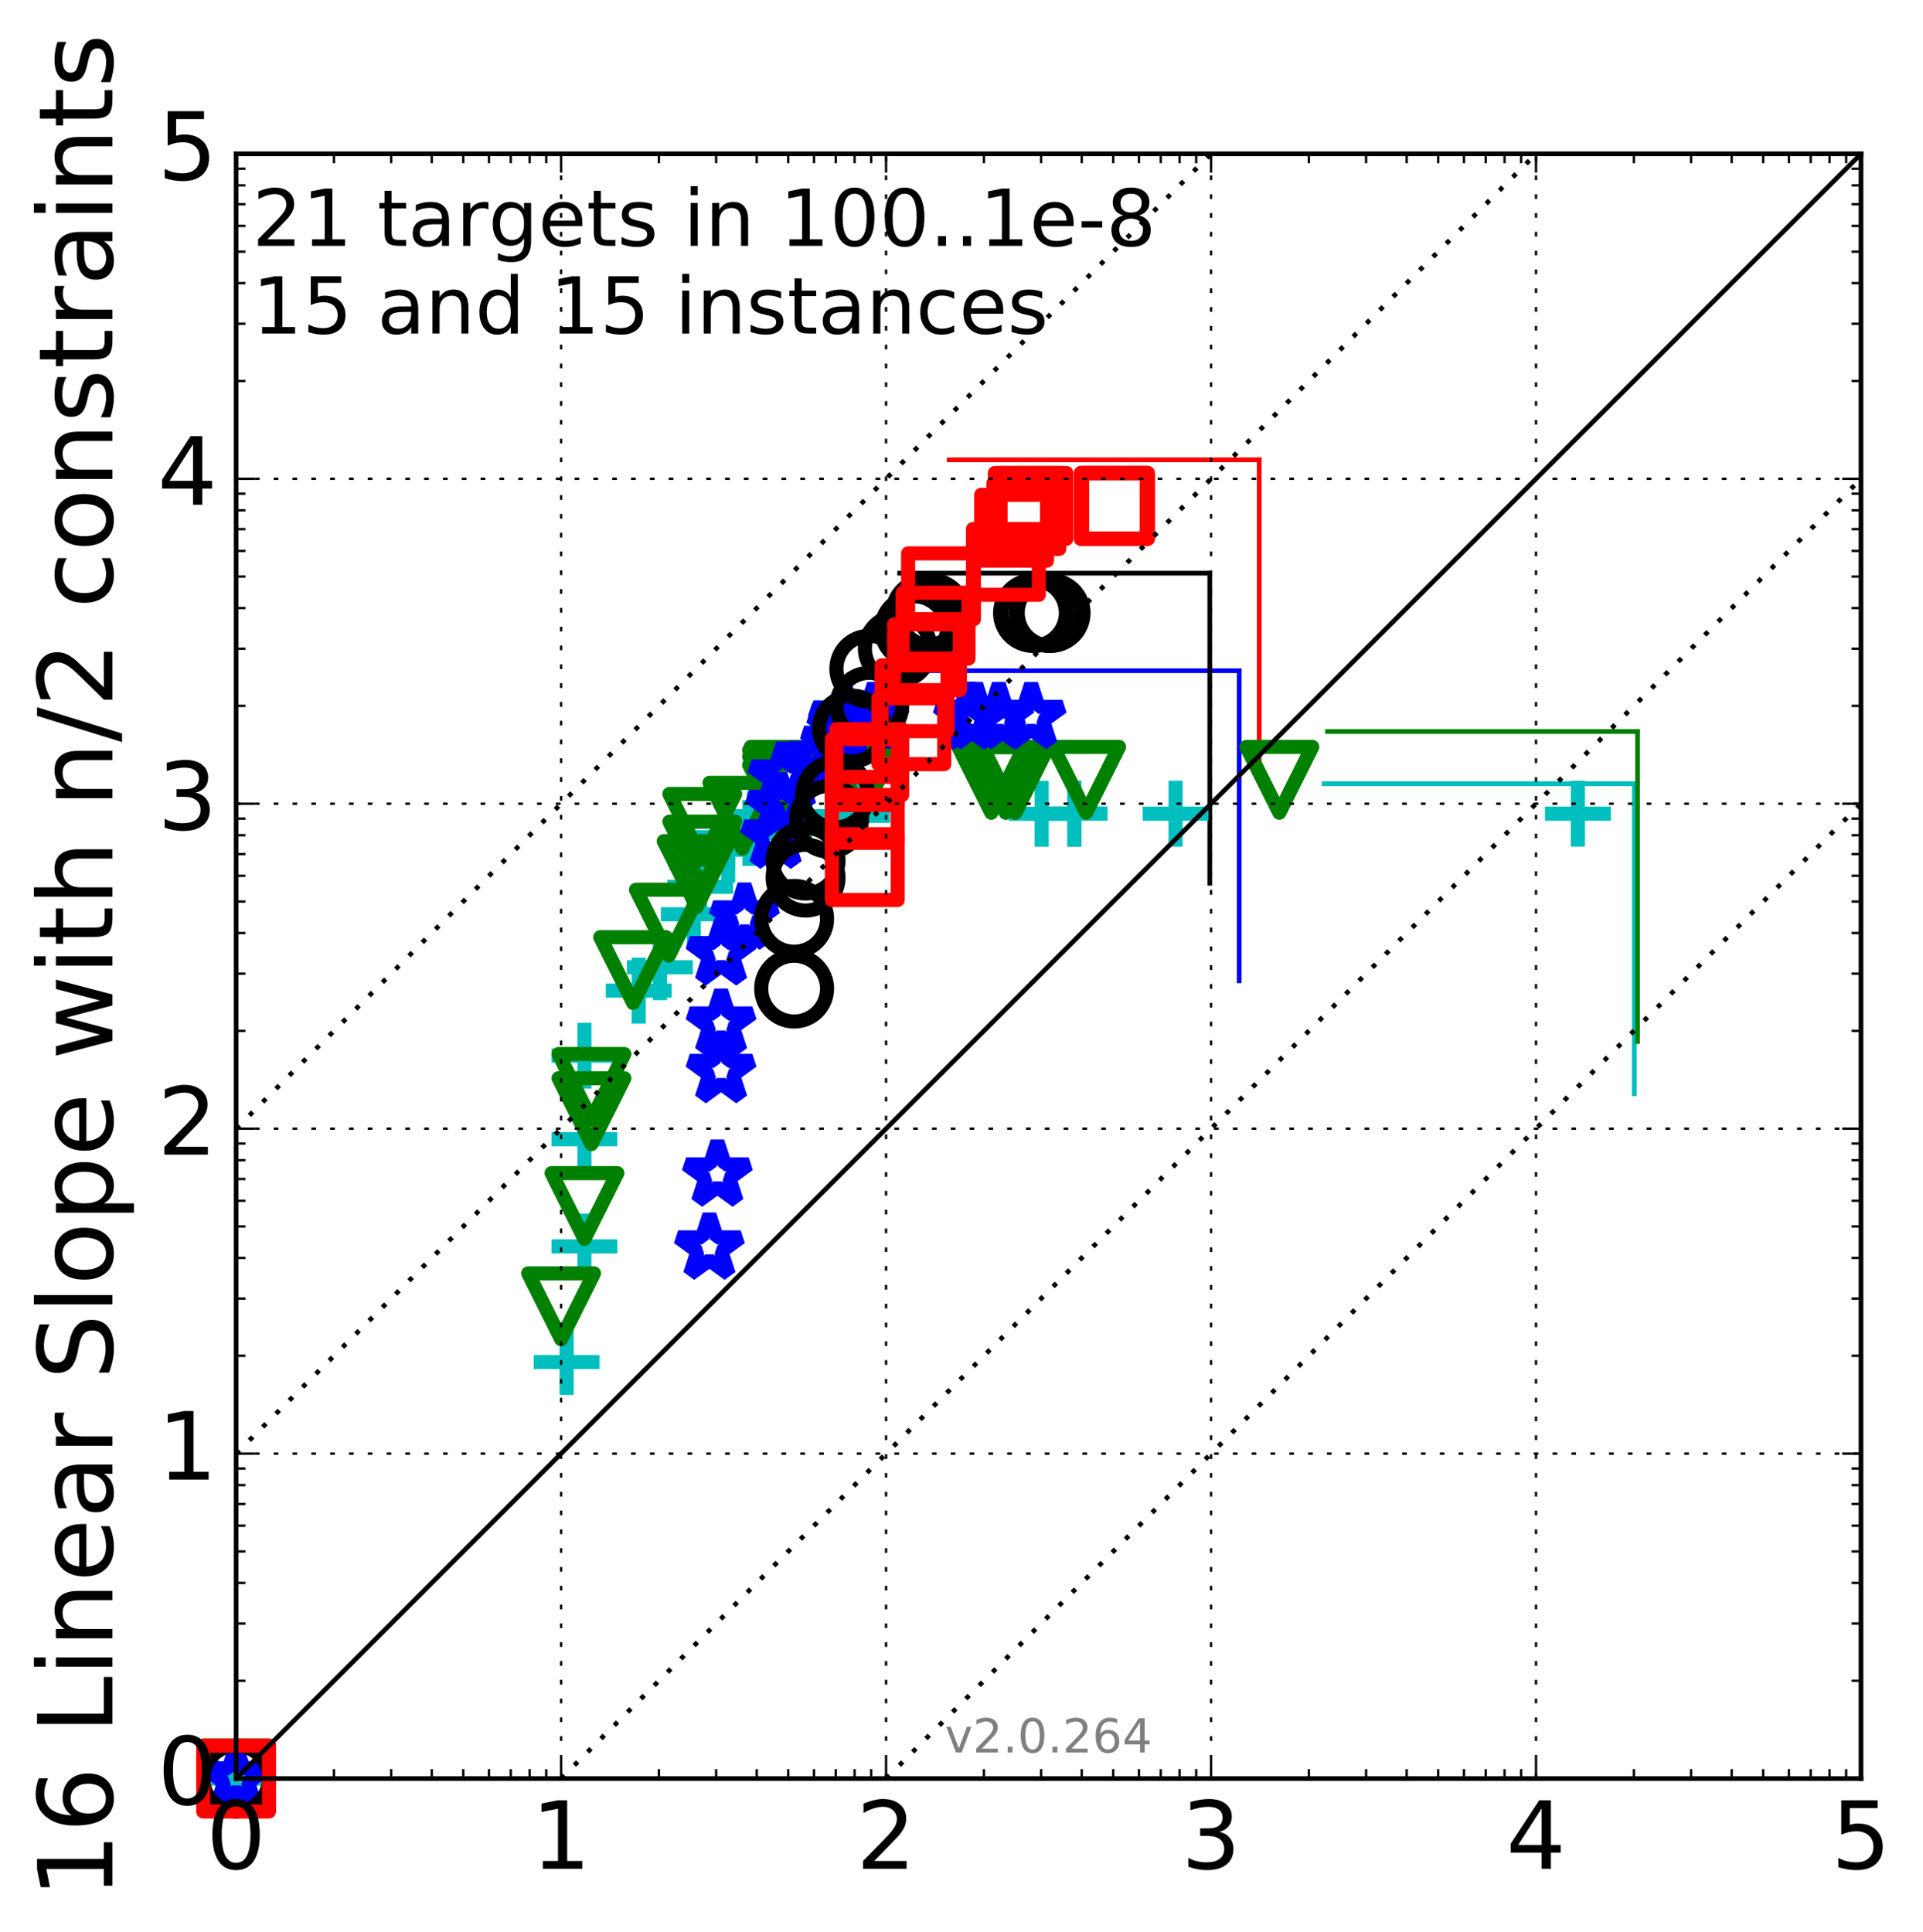 <?xml version="1.0" encoding="utf-8" standalone="no"?>
<!DOCTYPE svg PUBLIC "-//W3C//DTD SVG 1.1//EN"
  "http://www.w3.org/Graphics/SVG/1.1/DTD/svg11.dtd">
<!-- Created with matplotlib (http://matplotlib.org/) -->
<svg height="411pt" version="1.1" viewBox="0 0 409 411" width="409pt" xmlns="http://www.w3.org/2000/svg" xmlns:xlink="http://www.w3.org/1999/xlink">
 <defs>
  <style type="text/css">
*{stroke-linecap:butt;stroke-linejoin:round;stroke-miterlimit:100000;}
  </style>
 </defs>
 <g id="figure_1">
  <g id="patch_1">
   <path d="M 0 411.046 
L 409.379 411.046 
L 409.379 0 
L 0 0 
z
" style="fill:#ffffff;"/>
  </g>
  <g id="axes_1">
   <g id="patch_2">
    <path d="M 50.217 378.323 
L 395.817 378.323 
L 395.817 32.723 
L 50.217 32.723 
z
" style="fill:#ffffff;"/>
   </g>
   <g id="line2d_1">
    <path clip-path="url(#p290769b4d4)" d="M 347.592 232.673 
L 347.592 166.716 
" style="fill:none;stroke:#00bfbf;stroke-linecap:square;"/>
   </g>
   <g id="line2d_2">
    <path clip-path="url(#p290769b4d4)" d="M 281.635 166.716 
L 347.592 166.716 
" style="fill:none;stroke:#00bfbf;stroke-linecap:square;"/>
   </g>
   <g id="line2d_3">
    <path clip-path="url(#p290769b4d4)" d="M 348.279 221.562 
L 348.279 155.605 
" style="fill:none;stroke:#008000;stroke-linecap:square;"/>
   </g>
   <g id="line2d_4">
    <path clip-path="url(#p290769b4d4)" d="M 282.322 155.605 
L 348.279 155.605 
" style="fill:none;stroke:#008000;stroke-linecap:square;"/>
   </g>
   <g id="line2d_5">
    <path clip-path="url(#p290769b4d4)" d="M 263.571 208.633 
L 263.571 142.675 
" style="fill:none;stroke:#0000ff;stroke-linecap:square;"/>
   </g>
   <g id="line2d_6">
    <path clip-path="url(#p290769b4d4)" d="M 197.613 142.675 
L 263.571 142.675 
" style="fill:none;stroke:#0000ff;stroke-linecap:square;"/>
   </g>
   <g id="line2d_7">
    <path clip-path="url(#p290769b4d4)" d="M 257.305 187.884 
L 257.305 121.927 
" style="fill:none;stroke:#000000;stroke-linecap:square;"/>
   </g>
   <g id="line2d_8">
    <path clip-path="url(#p290769b4d4)" d="M 191.348 121.927 
L 257.305 121.927 
" style="fill:none;stroke:#000000;stroke-linecap:square;"/>
   </g>
   <g id="line2d_9">
    <path clip-path="url(#p290769b4d4)" d="M 267.827 163.767 
L 267.827 97.81 
" style="fill:none;stroke:#ff0000;stroke-linecap:square;"/>
   </g>
   <g id="line2d_10">
    <path clip-path="url(#p290769b4d4)" d="M 201.87 97.81 
L 267.827 97.81 
" style="fill:none;stroke:#ff0000;stroke-linecap:square;"/>
   </g>
   <g id="line2d_11">
    <defs>
     <path d="M -7 0 
L 7 0 
M 0 7 
L 0 -7 
" id="m7428047e5e" style="stroke:#00bfbf;stroke-width:3.0;"/>
    </defs>
    <g>
     <use style="fill:none;stroke:#00bfbf;stroke-width:3.0;" x="50.217" xlink:href="#m7428047e5e" y="378.323"/>
     <use style="fill:none;stroke:#00bfbf;stroke-width:3.0;" x="120.514" xlink:href="#m7428047e5e" y="289.726"/>
     <use style="fill:none;stroke:#00bfbf;stroke-width:3.0;" x="124.305" xlink:href="#m7428047e5e" y="265.14"/>
     <use style="fill:none;stroke:#00bfbf;stroke-width:3.0;" x="124.305" xlink:href="#m7428047e5e" y="242.326"/>
     <use style="fill:none;stroke:#00bfbf;stroke-width:3.0;" x="124.305" xlink:href="#m7428047e5e" y="224.557"/>
     <use style="fill:none;stroke:#00bfbf;stroke-width:3.0;" x="135.848" xlink:href="#m7428047e5e" y="210.715"/>
     <use style="fill:none;stroke:#00bfbf;stroke-width:3.0;" x="140.344" xlink:href="#m7428047e5e" y="205.748"/>
     <use style="fill:none;stroke:#00bfbf;stroke-width:3.0;" x="147.554" xlink:href="#m7428047e5e" y="194.474"/>
     <use style="fill:none;stroke:#00bfbf;stroke-width:3.0;" x="148.93" xlink:href="#m7428047e5e" y="188.634"/>
     <use style="fill:none;stroke:#00bfbf;stroke-width:3.0;" x="149.374" xlink:href="#m7428047e5e" y="183.582"/>
     <use style="fill:none;stroke:#00bfbf;stroke-width:3.0;" x="154.872" xlink:href="#m7428047e5e" y="180.741"/>
     <use style="fill:none;stroke:#00bfbf;stroke-width:3.0;" x="159.412" xlink:href="#m7428047e5e" y="177.195"/>
     <use style="fill:none;stroke:#00bfbf;stroke-width:3.0;" x="160.345" xlink:href="#m7428047e5e" y="175.277"/>
     <use style="fill:none;stroke:#00bfbf;stroke-width:3.0;" x="160.65" xlink:href="#m7428047e5e" y="173.614"/>
     <use style="fill:none;stroke:#00bfbf;stroke-width:3.0;" x="171.265" xlink:href="#m7428047e5e" y="173.614"/>
     <use style="fill:none;stroke:#00bfbf;stroke-width:3.0;" x="182.328" xlink:href="#m7428047e5e" y="173.531"/>
     <use style="fill:none;stroke:#00bfbf;stroke-width:3.0;" x="221.555" xlink:href="#m7428047e5e" y="173.103"/>
     <use style="fill:none;stroke:#00bfbf;stroke-width:3.0;" x="228.51" xlink:href="#m7428047e5e" y="173.077"/>
     <use style="fill:none;stroke:#00bfbf;stroke-width:3.0;" x="228.526" xlink:href="#m7428047e5e" y="173.077"/>
     <use style="fill:none;stroke:#00bfbf;stroke-width:3.0;" x="250.031" xlink:href="#m7428047e5e" y="173.077"/>
     <use style="fill:none;stroke:#00bfbf;stroke-width:3.0;" x="335.599" xlink:href="#m7428047e5e" y="173.077"/>
    </g>
   </g>
   <g id="line2d_12">
    <defs>
     <path d="M -0 7 
L 7 -7 
L -7 -7 
z
" id="m8699bc0bff" style="stroke:#008000;stroke-linejoin:miter;stroke-width:3.0;"/>
    </defs>
    <g>
     <use style="fill:none;stroke:#008000;stroke-linejoin:miter;stroke-width:3.0;" x="50.217" xlink:href="#m8699bc0bff" y="378.323"/>
     <use style="fill:none;stroke:#008000;stroke-linejoin:miter;stroke-width:3.0;" x="119.337" xlink:href="#m8699bc0bff" y="277.87"/>
     <use style="fill:none;stroke:#008000;stroke-linejoin:miter;stroke-width:3.0;" x="124.305" xlink:href="#m8699bc0bff" y="256.539"/>
     <use style="fill:none;stroke:#008000;stroke-linejoin:miter;stroke-width:3.0;" x="125.794" xlink:href="#m8699bc0bff" y="236.361"/>
     <use style="fill:none;stroke:#008000;stroke-linejoin:miter;stroke-width:3.0;" x="125.794" xlink:href="#m8699bc0bff" y="231.208"/>
     <use style="fill:none;stroke:#008000;stroke-linejoin:miter;stroke-width:3.0;" x="134.671" xlink:href="#m8699bc0bff" y="206.354"/>
     <use style="fill:none;stroke:#008000;stroke-linejoin:miter;stroke-width:3.0;" x="142.268" xlink:href="#m8699bc0bff" y="196.261"/>
     <use style="fill:none;stroke:#008000;stroke-linejoin:miter;stroke-width:3.0;" x="148.173" xlink:href="#m8699bc0bff" y="185.933"/>
     <use style="fill:none;stroke:#008000;stroke-linejoin:miter;stroke-width:3.0;" x="149.374" xlink:href="#m8699bc0bff" y="181.779"/>
     <use style="fill:none;stroke:#008000;stroke-linejoin:miter;stroke-width:3.0;" x="149.374" xlink:href="#m8699bc0bff" y="175.894"/>
     <use style="fill:none;stroke:#008000;stroke-linejoin:miter;stroke-width:3.0;" x="157.899" xlink:href="#m8699bc0bff" y="173.523"/>
     <use style="fill:none;stroke:#008000;stroke-linejoin:miter;stroke-width:3.0;" x="166.341" xlink:href="#m8699bc0bff" y="169.736"/>
     <use style="fill:none;stroke:#008000;stroke-linejoin:miter;stroke-width:3.0;" x="166.341" xlink:href="#m8699bc0bff" y="167.935"/>
     <use style="fill:none;stroke:#008000;stroke-linejoin:miter;stroke-width:3.0;" x="166.341" xlink:href="#m8699bc0bff" y="166.567"/>
     <use style="fill:none;stroke:#008000;stroke-linejoin:miter;stroke-width:3.0;" x="166.673" xlink:href="#m8699bc0bff" y="165.88"/>
     <use style="fill:none;stroke:#008000;stroke-linejoin:miter;stroke-width:3.0;" x="183.437" xlink:href="#m8699bc0bff" y="165.88"/>
     <use style="fill:none;stroke:#008000;stroke-linejoin:miter;stroke-width:3.0;" x="210.824" xlink:href="#m8699bc0bff" y="165.88"/>
     <use style="fill:none;stroke:#008000;stroke-linejoin:miter;stroke-width:3.0;" x="213.9" xlink:href="#m8699bc0bff" y="165.88"/>
     <use style="fill:none;stroke:#008000;stroke-linejoin:miter;stroke-width:3.0;" x="215.962" xlink:href="#m8699bc0bff" y="165.88"/>
     <use style="fill:none;stroke:#008000;stroke-linejoin:miter;stroke-width:3.0;" x="231.012" xlink:href="#m8699bc0bff" y="165.88"/>
     <use style="fill:none;stroke:#008000;stroke-linejoin:miter;stroke-width:3.0;" x="272.102" xlink:href="#m8699bc0bff" y="165.88"/>
    </g>
   </g>
   <g id="line2d_13">
    <defs>
     <path d="M 0 -7 
L -1.572 -2.163 
L -6.657 -2.163 
L -2.543 0.826 
L -4.114 5.663 
L -0 2.674 
L 4.114 5.663 
L 2.543 0.826 
L 6.657 -2.163 
L 1.572 -2.163 
z
" id="m4d9cd473bd" style="stroke:#0000ff;stroke-linejoin:bevel;stroke-width:3.0;"/>
    </defs>
    <g>
     <use style="fill:none;stroke:#0000ff;stroke-linejoin:bevel;stroke-width:3.0;" x="50.217" xlink:href="#m4d9cd473bd" y="378.323"/>
     <use style="fill:none;stroke:#0000ff;stroke-linejoin:bevel;stroke-width:3.0;" x="150.881" xlink:href="#m4d9cd473bd" y="265.371"/>
     <use style="fill:none;stroke:#0000ff;stroke-linejoin:bevel;stroke-width:3.0;" x="152.581" xlink:href="#m4d9cd473bd" y="249.833"/>
     <use style="fill:none;stroke:#0000ff;stroke-linejoin:bevel;stroke-width:3.0;" x="153.364" xlink:href="#m4d9cd473bd" y="227.832"/>
     <use style="fill:none;stroke:#0000ff;stroke-linejoin:bevel;stroke-width:3.0;" x="153.364" xlink:href="#m4d9cd473bd" y="217.735"/>
     <use style="fill:none;stroke:#0000ff;stroke-linejoin:bevel;stroke-width:3.0;" x="153.364" xlink:href="#m4d9cd473bd" y="202.776"/>
     <use style="fill:none;stroke:#0000ff;stroke-linejoin:bevel;stroke-width:3.0;" x="158.339" xlink:href="#m4d9cd473bd" y="195.174"/>
     <use style="fill:none;stroke:#0000ff;stroke-linejoin:bevel;stroke-width:3.0;" x="164.972" xlink:href="#m4d9cd473bd" y="177.958"/>
     <use style="fill:none;stroke:#0000ff;stroke-linejoin:bevel;stroke-width:3.0;" x="166.004" xlink:href="#m4d9cd473bd" y="171.668"/>
     <use style="fill:none;stroke:#0000ff;stroke-linejoin:bevel;stroke-width:3.0;" x="166.508" xlink:href="#m4d9cd473bd" y="165.224"/>
     <use style="fill:none;stroke:#0000ff;stroke-linejoin:bevel;stroke-width:3.0;" x="174.428" xlink:href="#m4d9cd473bd" y="161.277"/>
     <use style="fill:none;stroke:#0000ff;stroke-linejoin:bevel;stroke-width:3.0;" x="177.693" xlink:href="#m4d9cd473bd" y="158.03"/>
     <use style="fill:none;stroke:#0000ff;stroke-linejoin:bevel;stroke-width:3.0;" x="179.037" xlink:href="#m4d9cd473bd" y="154.662"/>
     <use style="fill:none;stroke:#0000ff;stroke-linejoin:bevel;stroke-width:3.0;" x="179.364" xlink:href="#m4d9cd473bd" y="153.248"/>
     <use style="fill:none;stroke:#0000ff;stroke-linejoin:bevel;stroke-width:3.0;" x="179.687" xlink:href="#m4d9cd473bd" y="152.642"/>
     <use style="fill:none;stroke:#0000ff;stroke-linejoin:bevel;stroke-width:3.0;" x="185.867" xlink:href="#m4d9cd473bd" y="152.516"/>
     <use style="fill:none;stroke:#0000ff;stroke-linejoin:bevel;stroke-width:3.0;" x="205.968" xlink:href="#m4d9cd473bd" y="152.516"/>
     <use style="fill:none;stroke:#0000ff;stroke-linejoin:bevel;stroke-width:3.0;" x="206.279" xlink:href="#m4d9cd473bd" y="152.516"/>
     <use style="fill:none;stroke:#0000ff;stroke-linejoin:bevel;stroke-width:3.0;" x="207.598" xlink:href="#m4d9cd473bd" y="152.516"/>
     <use style="fill:none;stroke:#0000ff;stroke-linejoin:bevel;stroke-width:3.0;" x="212.424" xlink:href="#m4d9cd473bd" y="152.516"/>
     <use style="fill:none;stroke:#0000ff;stroke-linejoin:bevel;stroke-width:3.0;" x="219.314" xlink:href="#m4d9cd473bd" y="152.516"/>
    </g>
   </g>
   <g id="line2d_14">
    <defs>
     <path d="M 0 7 
C 1.856 7 3.637 6.262 4.95 4.95 
C 6.262 3.637 7 1.856 7 0 
C 7 -1.856 6.262 -3.637 4.95 -4.95 
C 3.637 -6.262 1.856 -7 0 -7 
C -1.856 -7 -3.637 -6.262 -4.95 -4.95 
C -6.262 -3.637 -7 -1.856 -7 0 
C -7 1.856 -6.262 3.637 -4.95 4.95 
C -3.637 6.262 -1.856 7 0 7 
z
" id="m2be40e3f31" style="stroke:#000000;stroke-width:3.0;"/>
    </defs>
    <g>
     <use style="fill:none;stroke:#000000;stroke-width:3.0;" x="50.217" xlink:href="#m2be40e3f31" y="378.323"/>
     <use style="fill:none;stroke:#000000;stroke-width:3.0;" x="168.904" xlink:href="#m2be40e3f31" y="210.29"/>
     <use style="fill:none;stroke:#000000;stroke-width:3.0;" x="168.904" xlink:href="#m2be40e3f31" y="195.453"/>
     <use style="fill:none;stroke:#000000;stroke-width:3.0;" x="171.336" xlink:href="#m2be40e3f31" y="186.687"/>
     <use style="fill:none;stroke:#000000;stroke-width:3.0;" x="171.336" xlink:href="#m2be40e3f31" y="183.063"/>
     <use style="fill:none;stroke:#000000;stroke-width:3.0;" x="176.345" xlink:href="#m2be40e3f31" y="174.161"/>
     <use style="fill:none;stroke:#000000;stroke-width:3.0;" x="177.635" xlink:href="#m2be40e3f31" y="169.011"/>
     <use style="fill:none;stroke:#000000;stroke-width:3.0;" x="181.203" xlink:href="#m2be40e3f31" y="154.966"/>
     <use style="fill:none;stroke:#000000;stroke-width:3.0;" x="184.891" xlink:href="#m2be40e3f31" y="150.118"/>
     <use style="fill:none;stroke:#000000;stroke-width:3.0;" x="184.891" xlink:href="#m2be40e3f31" y="142.254"/>
     <use style="fill:none;stroke:#000000;stroke-width:3.0;" x="190.952" xlink:href="#m2be40e3f31" y="137.954"/>
     <use style="fill:none;stroke:#000000;stroke-width:3.0;" x="194.393" xlink:href="#m2be40e3f31" y="133.833"/>
     <use style="fill:none;stroke:#000000;stroke-width:3.0;" x="196.821" xlink:href="#m2be40e3f31" y="132.325"/>
     <use style="fill:none;stroke:#000000;stroke-width:3.0;" x="196.821" xlink:href="#m2be40e3f31" y="130.983"/>
     <use style="fill:none;stroke:#000000;stroke-width:3.0;" x="196.821" xlink:href="#m2be40e3f31" y="130.377"/>
     <use style="fill:none;stroke:#000000;stroke-width:3.0;" x="198.125" xlink:href="#m2be40e3f31" y="130.377"/>
     <use style="fill:none;stroke:#000000;stroke-width:3.0;" x="219.706" xlink:href="#m2be40e3f31" y="130.377"/>
     <use style="fill:none;stroke:#000000;stroke-width:3.0;" x="220.043" xlink:href="#m2be40e3f31" y="130.377"/>
     <use style="fill:none;stroke:#000000;stroke-width:3.0;" x="223.014" xlink:href="#m2be40e3f31" y="130.377"/>
     <use style="fill:none;stroke:#000000;stroke-width:3.0;" x="223.235" xlink:href="#m2be40e3f31" y="130.377"/>
     <use style="fill:none;stroke:#000000;stroke-width:3.0;" x="223.454" xlink:href="#m2be40e3f31" y="130.377"/>
    </g>
   </g>
   <g id="line2d_15">
    <defs>
     <path d="M -7 7 
L 7 7 
L 7 -7 
L -7 -7 
z
" id="m58a23212af" style="stroke:#ff0000;stroke-linejoin:miter;stroke-width:3.0;"/>
    </defs>
    <g>
     <use style="fill:none;stroke:#ff0000;stroke-linejoin:miter;stroke-width:3.0;" x="50.217" xlink:href="#m58a23212af" y="378.323"/>
     <use style="fill:none;stroke:#ff0000;stroke-linejoin:miter;stroke-width:3.0;" x="183.929" xlink:href="#m58a23212af" y="184.448"/>
     <use style="fill:none;stroke:#ff0000;stroke-linejoin:miter;stroke-width:3.0;" x="183.929" xlink:href="#m58a23212af" y="172.272"/>
     <use style="fill:none;stroke:#ff0000;stroke-linejoin:miter;stroke-width:3.0;" x="183.929" xlink:href="#m58a23212af" y="164.226"/>
     <use style="fill:none;stroke:#ff0000;stroke-linejoin:miter;stroke-width:3.0;" x="184.891" xlink:href="#m58a23212af" y="162.109"/>
     <use style="fill:none;stroke:#ff0000;stroke-linejoin:miter;stroke-width:3.0;" x="193.83" xlink:href="#m58a23212af" y="155.545"/>
     <use style="fill:none;stroke:#ff0000;stroke-linejoin:miter;stroke-width:3.0;" x="194.524" xlink:href="#m58a23212af" y="148.528"/>
     <use style="fill:none;stroke:#ff0000;stroke-linejoin:miter;stroke-width:3.0;" x="197.153" xlink:href="#m58a23212af" y="139.806"/>
     <use style="fill:none;stroke:#ff0000;stroke-linejoin:miter;stroke-width:3.0;" x="198.983" xlink:href="#m58a23212af" y="133.082"/>
     <use style="fill:none;stroke:#ff0000;stroke-linejoin:miter;stroke-width:3.0;" x="200.144" xlink:href="#m58a23212af" y="124.713"/>
     <use style="fill:none;stroke:#ff0000;stroke-linejoin:miter;stroke-width:3.0;" x="213.943" xlink:href="#m58a23212af" y="119.526"/>
     <use style="fill:none;stroke:#ff0000;stroke-linejoin:miter;stroke-width:3.0;" x="215.689" xlink:href="#m58a23212af" y="112.254"/>
     <use style="fill:none;stroke:#ff0000;stroke-linejoin:miter;stroke-width:3.0;" x="218.288" xlink:href="#m58a23212af" y="109.759"/>
     <use style="fill:none;stroke:#ff0000;stroke-linejoin:miter;stroke-width:3.0;" x="218.597" xlink:href="#m58a23212af" y="107.617"/>
     <use style="fill:none;stroke:#ff0000;stroke-linejoin:miter;stroke-width:3.0;" x="218.911" xlink:href="#m58a23212af" y="107.617"/>
     <use style="fill:none;stroke:#ff0000;stroke-linejoin:miter;stroke-width:3.0;" x="219.804" xlink:href="#m58a23212af" y="107.617"/>
     <use style="fill:none;stroke:#ff0000;stroke-linejoin:miter;stroke-width:3.0;" x="236.921" xlink:href="#m58a23212af" y="107.617"/>
     <use style="fill:none;stroke:#ff0000;stroke-linejoin:miter;stroke-width:3.0;" x="236.921" xlink:href="#m58a23212af" y="107.617"/>
     <use style="fill:none;stroke:#ff0000;stroke-linejoin:miter;stroke-width:3.0;" x="236.941" xlink:href="#m58a23212af" y="107.617"/>
     <use style="fill:none;stroke:#ff0000;stroke-linejoin:miter;stroke-width:3.0;" x="236.981" xlink:href="#m58a23212af" y="107.617"/>
     <use style="fill:none;stroke:#ff0000;stroke-linejoin:miter;stroke-width:3.0;" x="237.163" xlink:href="#m58a23212af" y="107.617"/>
    </g>
   </g>
   <g id="line2d_16">
    <path clip-path="url(#p290769b4d4)" d="M 50.217 378.323 
L 395.817 32.723 
" style="fill:none;stroke:#000000;stroke-linecap:square;"/>
   </g>
   <g id="line2d_17">
    <path clip-path="url(#p290769b4d4)" d="M 119.337 378.323 
L 410.379 87.281 
" style="fill:none;stroke:#000000;stroke-dasharray:1,3;stroke-dashoffset:0.0;"/>
   </g>
   <g id="line2d_18">
    <path clip-path="url(#p290769b4d4)" d="M 188.457 378.323 
L 410.379 156.401 
" style="fill:none;stroke:#000000;stroke-dasharray:1,3;stroke-dashoffset:0.0;"/>
   </g>
   <g id="line2d_19">
    <path clip-path="url(#p290769b4d4)" d="M 50.217 309.203 
L 360.42 -1 
" style="fill:none;stroke:#000000;stroke-dasharray:1,3;stroke-dashoffset:0.0;"/>
   </g>
   <g id="line2d_20">
    <path clip-path="url(#p290769b4d4)" d="M 50.217 240.083 
L 291.3 -1 
" style="fill:none;stroke:#000000;stroke-dasharray:1,3;stroke-dashoffset:0.0;"/>
   </g>
   <g id="patch_3">
    <path d="M 50.217 32.723 
L 395.817 32.723 
" style="fill:none;stroke:#000000;stroke-linecap:square;stroke-linejoin:miter;"/>
   </g>
   <g id="patch_4">
    <path d="M 395.817 378.323 
L 395.817 32.723 
" style="fill:none;stroke:#000000;stroke-linecap:square;stroke-linejoin:miter;"/>
   </g>
   <g id="patch_5">
    <path d="M 50.217 378.323 
L 395.817 378.323 
" style="fill:none;stroke:#000000;stroke-linecap:square;stroke-linejoin:miter;"/>
   </g>
   <g id="patch_6">
    <path d="M 50.217 378.323 
L 50.217 32.723 
" style="fill:none;stroke:#000000;stroke-linecap:square;stroke-linejoin:miter;"/>
   </g>
   <g id="matplotlib.axis_1">
    <g id="xtick_1">
     <g id="line2d_21">
      <path clip-path="url(#p290769b4d4)" d="M 50.217 378.323 
L 50.217 32.723 
" style="fill:none;stroke:#000000;stroke-dasharray:1,3;stroke-dashoffset:0.0;stroke-width:0.5;"/>
     </g>
     <g id="line2d_22">
      <defs>
       <path d="M 0 0 
L 0 -4 
" id="m2fac437e60" style="stroke:#000000;stroke-width:0.5;"/>
      </defs>
      <g>
       <use style="stroke:#000000;stroke-width:0.5;" x="50.217" xlink:href="#m2fac437e60" y="378.323"/>
      </g>
     </g>
     <g id="line2d_23">
      <defs>
       <path d="M 0 0 
L 0 4 
" id="mf44b3caa96" style="stroke:#000000;stroke-width:0.5;"/>
      </defs>
      <g>
       <use style="stroke:#000000;stroke-width:0.5;" x="50.217" xlink:href="#mf44b3caa96" y="32.723"/>
      </g>
     </g>
     <g id="text_1">
      <!-- 0 -->
      <defs>
       <path d="M 31.781 66.406 
Q 24.172 66.406 20.328 58.906 
Q 16.5 51.422 16.5 36.375 
Q 16.5 21.391 20.328 13.891 
Q 24.172 6.391 31.781 6.391 
Q 39.453 6.391 43.281 13.891 
Q 47.125 21.391 47.125 36.375 
Q 47.125 51.422 43.281 58.906 
Q 39.453 66.406 31.781 66.406 
M 31.781 74.219 
Q 44.047 74.219 50.516 64.516 
Q 56.984 54.828 56.984 36.375 
Q 56.984 17.969 50.516 8.266 
Q 44.047 -1.422 31.781 -1.422 
Q 19.531 -1.422 13.062 8.266 
Q 6.594 17.969 6.594 36.375 
Q 6.594 54.828 13.062 64.516 
Q 19.531 74.219 31.781 74.219 
" id="BitstreamVeraSans-Roman-30"/>
      </defs>
      <g transform="translate(43.854 397.52)scale(0.2 -0.2)">
       <use xlink:href="#BitstreamVeraSans-Roman-30"/>
      </g>
     </g>
    </g>
    <g id="xtick_2">
     <g id="line2d_24">
      <path clip-path="url(#p290769b4d4)" d="M 119.337 378.323 
L 119.337 32.723 
" style="fill:none;stroke:#000000;stroke-dasharray:1,3;stroke-dashoffset:0.0;stroke-width:0.5;"/>
     </g>
     <g id="line2d_25">
      <g>
       <use style="stroke:#000000;stroke-width:0.5;" x="119.337" xlink:href="#m2fac437e60" y="378.323"/>
      </g>
     </g>
     <g id="line2d_26">
      <g>
       <use style="stroke:#000000;stroke-width:0.5;" x="119.337" xlink:href="#mf44b3caa96" y="32.723"/>
      </g>
     </g>
     <g id="text_2">
      <!-- 1 -->
      <defs>
       <path d="M 12.406 8.297 
L 28.516 8.297 
L 28.516 63.922 
L 10.984 60.406 
L 10.984 69.391 
L 28.422 72.906 
L 38.281 72.906 
L 38.281 8.297 
L 54.391 8.297 
L 54.391 0 
L 12.406 0 
z
" id="BitstreamVeraSans-Roman-31"/>
      </defs>
      <g transform="translate(112.974 397.52)scale(0.2 -0.2)">
       <use xlink:href="#BitstreamVeraSans-Roman-31"/>
      </g>
     </g>
    </g>
    <g id="xtick_3">
     <g id="line2d_27">
      <path clip-path="url(#p290769b4d4)" d="M 188.457 378.323 
L 188.457 32.723 
" style="fill:none;stroke:#000000;stroke-dasharray:1,3;stroke-dashoffset:0.0;stroke-width:0.5;"/>
     </g>
     <g id="line2d_28">
      <g>
       <use style="stroke:#000000;stroke-width:0.5;" x="188.457" xlink:href="#m2fac437e60" y="378.323"/>
      </g>
     </g>
     <g id="line2d_29">
      <g>
       <use style="stroke:#000000;stroke-width:0.5;" x="188.457" xlink:href="#mf44b3caa96" y="32.723"/>
      </g>
     </g>
     <g id="text_3">
      <!-- 2 -->
      <defs>
       <path d="M 19.188 8.297 
L 53.609 8.297 
L 53.609 0 
L 7.328 0 
L 7.328 8.297 
Q 12.938 14.109 22.625 23.891 
Q 32.328 33.688 34.812 36.531 
Q 39.547 41.844 41.422 45.531 
Q 43.312 49.219 43.312 52.781 
Q 43.312 58.594 39.234 62.25 
Q 35.156 65.922 28.609 65.922 
Q 23.969 65.922 18.812 64.312 
Q 13.672 62.703 7.812 59.422 
L 7.812 69.391 
Q 13.766 71.781 18.938 73 
Q 24.125 74.219 28.422 74.219 
Q 39.75 74.219 46.484 68.547 
Q 53.219 62.891 53.219 53.422 
Q 53.219 48.922 51.531 44.891 
Q 49.859 40.875 45.406 35.406 
Q 44.188 33.984 37.641 27.219 
Q 31.109 20.453 19.188 8.297 
" id="BitstreamVeraSans-Roman-32"/>
      </defs>
      <g transform="translate(182.094 397.52)scale(0.2 -0.2)">
       <use xlink:href="#BitstreamVeraSans-Roman-32"/>
      </g>
     </g>
    </g>
    <g id="xtick_4">
     <g id="line2d_30">
      <path clip-path="url(#p290769b4d4)" d="M 257.577 378.323 
L 257.577 32.723 
" style="fill:none;stroke:#000000;stroke-dasharray:1,3;stroke-dashoffset:0.0;stroke-width:0.5;"/>
     </g>
     <g id="line2d_31">
      <g>
       <use style="stroke:#000000;stroke-width:0.5;" x="257.577" xlink:href="#m2fac437e60" y="378.323"/>
      </g>
     </g>
     <g id="line2d_32">
      <g>
       <use style="stroke:#000000;stroke-width:0.5;" x="257.577" xlink:href="#mf44b3caa96" y="32.723"/>
      </g>
     </g>
     <g id="text_4">
      <!-- 3 -->
      <defs>
       <path d="M 40.578 39.312 
Q 47.656 37.797 51.625 33 
Q 55.609 28.219 55.609 21.188 
Q 55.609 10.406 48.188 4.484 
Q 40.766 -1.422 27.094 -1.422 
Q 22.516 -1.422 17.656 -0.516 
Q 12.797 0.391 7.625 2.203 
L 7.625 11.719 
Q 11.719 9.328 16.594 8.109 
Q 21.484 6.891 26.812 6.891 
Q 36.078 6.891 40.938 10.547 
Q 45.797 14.203 45.797 21.188 
Q 45.797 27.641 41.281 31.266 
Q 36.766 34.906 28.719 34.906 
L 20.219 34.906 
L 20.219 43.016 
L 29.109 43.016 
Q 36.375 43.016 40.234 45.922 
Q 44.094 48.828 44.094 54.297 
Q 44.094 59.906 40.109 62.906 
Q 36.141 65.922 28.719 65.922 
Q 24.656 65.922 20.016 65.031 
Q 15.375 64.156 9.812 62.312 
L 9.812 71.094 
Q 15.438 72.656 20.344 73.438 
Q 25.25 74.219 29.594 74.219 
Q 40.828 74.219 47.359 69.109 
Q 53.906 64.016 53.906 55.328 
Q 53.906 49.266 50.438 45.094 
Q 46.969 40.922 40.578 39.312 
" id="BitstreamVeraSans-Roman-33"/>
      </defs>
      <g transform="translate(251.214 397.52)scale(0.2 -0.2)">
       <use xlink:href="#BitstreamVeraSans-Roman-33"/>
      </g>
     </g>
    </g>
    <g id="xtick_5">
     <g id="line2d_33">
      <path clip-path="url(#p290769b4d4)" d="M 326.697 378.323 
L 326.697 32.723 
" style="fill:none;stroke:#000000;stroke-dasharray:1,3;stroke-dashoffset:0.0;stroke-width:0.5;"/>
     </g>
     <g id="line2d_34">
      <g>
       <use style="stroke:#000000;stroke-width:0.5;" x="326.697" xlink:href="#m2fac437e60" y="378.323"/>
      </g>
     </g>
     <g id="line2d_35">
      <g>
       <use style="stroke:#000000;stroke-width:0.5;" x="326.697" xlink:href="#mf44b3caa96" y="32.723"/>
      </g>
     </g>
     <g id="text_5">
      <!-- 4 -->
      <defs>
       <path d="M 37.797 64.312 
L 12.891 25.391 
L 37.797 25.391 
z
M 35.203 72.906 
L 47.609 72.906 
L 47.609 25.391 
L 58.016 25.391 
L 58.016 17.188 
L 47.609 17.188 
L 47.609 0 
L 37.797 0 
L 37.797 17.188 
L 4.891 17.188 
L 4.891 26.703 
z
" id="BitstreamVeraSans-Roman-34"/>
      </defs>
      <g transform="translate(320.334 397.52)scale(0.2 -0.2)">
       <use xlink:href="#BitstreamVeraSans-Roman-34"/>
      </g>
     </g>
    </g>
    <g id="xtick_6">
     <g id="line2d_36">
      <path clip-path="url(#p290769b4d4)" d="M 395.817 378.323 
L 395.817 32.723 
" style="fill:none;stroke:#000000;stroke-dasharray:1,3;stroke-dashoffset:0.0;stroke-width:0.5;"/>
     </g>
     <g id="line2d_37">
      <g>
       <use style="stroke:#000000;stroke-width:0.5;" x="395.817" xlink:href="#m2fac437e60" y="378.323"/>
      </g>
     </g>
     <g id="line2d_38">
      <g>
       <use style="stroke:#000000;stroke-width:0.5;" x="395.817" xlink:href="#mf44b3caa96" y="32.723"/>
      </g>
     </g>
     <g id="text_6">
      <!-- 5 -->
      <defs>
       <path d="M 10.797 72.906 
L 49.516 72.906 
L 49.516 64.594 
L 19.828 64.594 
L 19.828 46.734 
Q 21.969 47.469 24.109 47.828 
Q 26.266 48.188 28.422 48.188 
Q 40.625 48.188 47.75 41.5 
Q 54.891 34.812 54.891 23.391 
Q 54.891 11.625 47.562 5.094 
Q 40.234 -1.422 26.906 -1.422 
Q 22.312 -1.422 17.547 -0.641 
Q 12.797 0.141 7.719 1.703 
L 7.719 11.625 
Q 12.109 9.234 16.797 8.062 
Q 21.484 6.891 26.703 6.891 
Q 35.156 6.891 40.078 11.328 
Q 45.016 15.766 45.016 23.391 
Q 45.016 31 40.078 35.438 
Q 35.156 39.891 26.703 39.891 
Q 22.75 39.891 18.812 39.016 
Q 14.891 38.141 10.797 36.281 
z
" id="BitstreamVeraSans-Roman-35"/>
      </defs>
      <g transform="translate(389.454 397.52)scale(0.2 -0.2)">
       <use xlink:href="#BitstreamVeraSans-Roman-35"/>
      </g>
     </g>
    </g>
    <g id="xtick_7">
     <g id="line2d_39">
      <defs>
       <path d="M 0 0 
L 0 -2 
" id="m150a4609e7" style="stroke:#000000;stroke-width:0.5;"/>
      </defs>
      <g>
       <use style="stroke:#000000;stroke-width:0.5;" x="71.024" xlink:href="#m150a4609e7" y="378.323"/>
      </g>
     </g>
     <g id="line2d_40">
      <defs>
       <path d="M 0 0 
L 0 2 
" id="m191f9212cf" style="stroke:#000000;stroke-width:0.5;"/>
      </defs>
      <g>
       <use style="stroke:#000000;stroke-width:0.5;" x="71.024" xlink:href="#m191f9212cf" y="32.723"/>
      </g>
     </g>
    </g>
    <g id="xtick_8">
     <g id="line2d_41">
      <g>
       <use style="stroke:#000000;stroke-width:0.5;" x="83.195" xlink:href="#m150a4609e7" y="378.323"/>
      </g>
     </g>
     <g id="line2d_42">
      <g>
       <use style="stroke:#000000;stroke-width:0.5;" x="83.195" xlink:href="#m191f9212cf" y="32.723"/>
      </g>
     </g>
    </g>
    <g id="xtick_9">
     <g id="line2d_43">
      <g>
       <use style="stroke:#000000;stroke-width:0.5;" x="91.831" xlink:href="#m150a4609e7" y="378.323"/>
      </g>
     </g>
     <g id="line2d_44">
      <g>
       <use style="stroke:#000000;stroke-width:0.5;" x="91.831" xlink:href="#m191f9212cf" y="32.723"/>
      </g>
     </g>
    </g>
    <g id="xtick_10">
     <g id="line2d_45">
      <g>
       <use style="stroke:#000000;stroke-width:0.5;" x="98.53" xlink:href="#m150a4609e7" y="378.323"/>
      </g>
     </g>
     <g id="line2d_46">
      <g>
       <use style="stroke:#000000;stroke-width:0.5;" x="98.53" xlink:href="#m191f9212cf" y="32.723"/>
      </g>
     </g>
    </g>
    <g id="xtick_11">
     <g id="line2d_47">
      <g>
       <use style="stroke:#000000;stroke-width:0.5;" x="104.003" xlink:href="#m150a4609e7" y="378.323"/>
      </g>
     </g>
     <g id="line2d_48">
      <g>
       <use style="stroke:#000000;stroke-width:0.5;" x="104.003" xlink:href="#m191f9212cf" y="32.723"/>
      </g>
     </g>
    </g>
    <g id="xtick_12">
     <g id="line2d_49">
      <g>
       <use style="stroke:#000000;stroke-width:0.5;" x="108.63" xlink:href="#m150a4609e7" y="378.323"/>
      </g>
     </g>
     <g id="line2d_50">
      <g>
       <use style="stroke:#000000;stroke-width:0.5;" x="108.63" xlink:href="#m191f9212cf" y="32.723"/>
      </g>
     </g>
    </g>
    <g id="xtick_13">
     <g id="line2d_51">
      <g>
       <use style="stroke:#000000;stroke-width:0.5;" x="112.638" xlink:href="#m150a4609e7" y="378.323"/>
      </g>
     </g>
     <g id="line2d_52">
      <g>
       <use style="stroke:#000000;stroke-width:0.5;" x="112.638" xlink:href="#m191f9212cf" y="32.723"/>
      </g>
     </g>
    </g>
    <g id="xtick_14">
     <g id="line2d_53">
      <g>
       <use style="stroke:#000000;stroke-width:0.5;" x="116.174" xlink:href="#m150a4609e7" y="378.323"/>
      </g>
     </g>
     <g id="line2d_54">
      <g>
       <use style="stroke:#000000;stroke-width:0.5;" x="116.174" xlink:href="#m191f9212cf" y="32.723"/>
      </g>
     </g>
    </g>
    <g id="xtick_15">
     <g id="line2d_55">
      <g>
       <use style="stroke:#000000;stroke-width:0.5;" x="140.144" xlink:href="#m150a4609e7" y="378.323"/>
      </g>
     </g>
     <g id="line2d_56">
      <g>
       <use style="stroke:#000000;stroke-width:0.5;" x="140.144" xlink:href="#m191f9212cf" y="32.723"/>
      </g>
     </g>
    </g>
    <g id="xtick_16">
     <g id="line2d_57">
      <g>
       <use style="stroke:#000000;stroke-width:0.5;" x="152.315" xlink:href="#m150a4609e7" y="378.323"/>
      </g>
     </g>
     <g id="line2d_58">
      <g>
       <use style="stroke:#000000;stroke-width:0.5;" x="152.315" xlink:href="#m191f9212cf" y="32.723"/>
      </g>
     </g>
    </g>
    <g id="xtick_17">
     <g id="line2d_59">
      <g>
       <use style="stroke:#000000;stroke-width:0.5;" x="160.951" xlink:href="#m150a4609e7" y="378.323"/>
      </g>
     </g>
     <g id="line2d_60">
      <g>
       <use style="stroke:#000000;stroke-width:0.5;" x="160.951" xlink:href="#m191f9212cf" y="32.723"/>
      </g>
     </g>
    </g>
    <g id="xtick_18">
     <g id="line2d_61">
      <g>
       <use style="stroke:#000000;stroke-width:0.5;" x="167.65" xlink:href="#m150a4609e7" y="378.323"/>
      </g>
     </g>
     <g id="line2d_62">
      <g>
       <use style="stroke:#000000;stroke-width:0.5;" x="167.65" xlink:href="#m191f9212cf" y="32.723"/>
      </g>
     </g>
    </g>
    <g id="xtick_19">
     <g id="line2d_63">
      <g>
       <use style="stroke:#000000;stroke-width:0.5;" x="173.123" xlink:href="#m150a4609e7" y="378.323"/>
      </g>
     </g>
     <g id="line2d_64">
      <g>
       <use style="stroke:#000000;stroke-width:0.5;" x="173.123" xlink:href="#m191f9212cf" y="32.723"/>
      </g>
     </g>
    </g>
    <g id="xtick_20">
     <g id="line2d_65">
      <g>
       <use style="stroke:#000000;stroke-width:0.5;" x="177.75" xlink:href="#m150a4609e7" y="378.323"/>
      </g>
     </g>
     <g id="line2d_66">
      <g>
       <use style="stroke:#000000;stroke-width:0.5;" x="177.75" xlink:href="#m191f9212cf" y="32.723"/>
      </g>
     </g>
    </g>
    <g id="xtick_21">
     <g id="line2d_67">
      <g>
       <use style="stroke:#000000;stroke-width:0.5;" x="181.758" xlink:href="#m150a4609e7" y="378.323"/>
      </g>
     </g>
     <g id="line2d_68">
      <g>
       <use style="stroke:#000000;stroke-width:0.5;" x="181.758" xlink:href="#m191f9212cf" y="32.723"/>
      </g>
     </g>
    </g>
    <g id="xtick_22">
     <g id="line2d_69">
      <g>
       <use style="stroke:#000000;stroke-width:0.5;" x="185.294" xlink:href="#m150a4609e7" y="378.323"/>
      </g>
     </g>
     <g id="line2d_70">
      <g>
       <use style="stroke:#000000;stroke-width:0.5;" x="185.294" xlink:href="#m191f9212cf" y="32.723"/>
      </g>
     </g>
    </g>
    <g id="xtick_23">
     <g id="line2d_71">
      <g>
       <use style="stroke:#000000;stroke-width:0.5;" x="209.264" xlink:href="#m150a4609e7" y="378.323"/>
      </g>
     </g>
     <g id="line2d_72">
      <g>
       <use style="stroke:#000000;stroke-width:0.5;" x="209.264" xlink:href="#m191f9212cf" y="32.723"/>
      </g>
     </g>
    </g>
    <g id="xtick_24">
     <g id="line2d_73">
      <g>
       <use style="stroke:#000000;stroke-width:0.5;" x="221.435" xlink:href="#m150a4609e7" y="378.323"/>
      </g>
     </g>
     <g id="line2d_74">
      <g>
       <use style="stroke:#000000;stroke-width:0.5;" x="221.435" xlink:href="#m191f9212cf" y="32.723"/>
      </g>
     </g>
    </g>
    <g id="xtick_25">
     <g id="line2d_75">
      <g>
       <use style="stroke:#000000;stroke-width:0.5;" x="230.071" xlink:href="#m150a4609e7" y="378.323"/>
      </g>
     </g>
     <g id="line2d_76">
      <g>
       <use style="stroke:#000000;stroke-width:0.5;" x="230.071" xlink:href="#m191f9212cf" y="32.723"/>
      </g>
     </g>
    </g>
    <g id="xtick_26">
     <g id="line2d_77">
      <g>
       <use style="stroke:#000000;stroke-width:0.5;" x="236.77" xlink:href="#m150a4609e7" y="378.323"/>
      </g>
     </g>
     <g id="line2d_78">
      <g>
       <use style="stroke:#000000;stroke-width:0.5;" x="236.77" xlink:href="#m191f9212cf" y="32.723"/>
      </g>
     </g>
    </g>
    <g id="xtick_27">
     <g id="line2d_79">
      <g>
       <use style="stroke:#000000;stroke-width:0.5;" x="242.243" xlink:href="#m150a4609e7" y="378.323"/>
      </g>
     </g>
     <g id="line2d_80">
      <g>
       <use style="stroke:#000000;stroke-width:0.5;" x="242.243" xlink:href="#m191f9212cf" y="32.723"/>
      </g>
     </g>
    </g>
    <g id="xtick_28">
     <g id="line2d_81">
      <g>
       <use style="stroke:#000000;stroke-width:0.5;" x="246.87" xlink:href="#m150a4609e7" y="378.323"/>
      </g>
     </g>
     <g id="line2d_82">
      <g>
       <use style="stroke:#000000;stroke-width:0.5;" x="246.87" xlink:href="#m191f9212cf" y="32.723"/>
      </g>
     </g>
    </g>
    <g id="xtick_29">
     <g id="line2d_83">
      <g>
       <use style="stroke:#000000;stroke-width:0.5;" x="250.878" xlink:href="#m150a4609e7" y="378.323"/>
      </g>
     </g>
     <g id="line2d_84">
      <g>
       <use style="stroke:#000000;stroke-width:0.5;" x="250.878" xlink:href="#m191f9212cf" y="32.723"/>
      </g>
     </g>
    </g>
    <g id="xtick_30">
     <g id="line2d_85">
      <g>
       <use style="stroke:#000000;stroke-width:0.5;" x="254.414" xlink:href="#m150a4609e7" y="378.323"/>
      </g>
     </g>
     <g id="line2d_86">
      <g>
       <use style="stroke:#000000;stroke-width:0.5;" x="254.414" xlink:href="#m191f9212cf" y="32.723"/>
      </g>
     </g>
    </g>
    <g id="xtick_31">
     <g id="line2d_87">
      <g>
       <use style="stroke:#000000;stroke-width:0.5;" x="278.384" xlink:href="#m150a4609e7" y="378.323"/>
      </g>
     </g>
     <g id="line2d_88">
      <g>
       <use style="stroke:#000000;stroke-width:0.5;" x="278.384" xlink:href="#m191f9212cf" y="32.723"/>
      </g>
     </g>
    </g>
    <g id="xtick_32">
     <g id="line2d_89">
      <g>
       <use style="stroke:#000000;stroke-width:0.5;" x="290.555" xlink:href="#m150a4609e7" y="378.323"/>
      </g>
     </g>
     <g id="line2d_90">
      <g>
       <use style="stroke:#000000;stroke-width:0.5;" x="290.555" xlink:href="#m191f9212cf" y="32.723"/>
      </g>
     </g>
    </g>
    <g id="xtick_33">
     <g id="line2d_91">
      <g>
       <use style="stroke:#000000;stroke-width:0.5;" x="299.191" xlink:href="#m150a4609e7" y="378.323"/>
      </g>
     </g>
     <g id="line2d_92">
      <g>
       <use style="stroke:#000000;stroke-width:0.5;" x="299.191" xlink:href="#m191f9212cf" y="32.723"/>
      </g>
     </g>
    </g>
    <g id="xtick_34">
     <g id="line2d_93">
      <g>
       <use style="stroke:#000000;stroke-width:0.5;" x="305.89" xlink:href="#m150a4609e7" y="378.323"/>
      </g>
     </g>
     <g id="line2d_94">
      <g>
       <use style="stroke:#000000;stroke-width:0.5;" x="305.89" xlink:href="#m191f9212cf" y="32.723"/>
      </g>
     </g>
    </g>
    <g id="xtick_35">
     <g id="line2d_95">
      <g>
       <use style="stroke:#000000;stroke-width:0.5;" x="311.363" xlink:href="#m150a4609e7" y="378.323"/>
      </g>
     </g>
     <g id="line2d_96">
      <g>
       <use style="stroke:#000000;stroke-width:0.5;" x="311.363" xlink:href="#m191f9212cf" y="32.723"/>
      </g>
     </g>
    </g>
    <g id="xtick_36">
     <g id="line2d_97">
      <g>
       <use style="stroke:#000000;stroke-width:0.5;" x="315.99" xlink:href="#m150a4609e7" y="378.323"/>
      </g>
     </g>
     <g id="line2d_98">
      <g>
       <use style="stroke:#000000;stroke-width:0.5;" x="315.99" xlink:href="#m191f9212cf" y="32.723"/>
      </g>
     </g>
    </g>
    <g id="xtick_37">
     <g id="line2d_99">
      <g>
       <use style="stroke:#000000;stroke-width:0.5;" x="319.998" xlink:href="#m150a4609e7" y="378.323"/>
      </g>
     </g>
     <g id="line2d_100">
      <g>
       <use style="stroke:#000000;stroke-width:0.5;" x="319.998" xlink:href="#m191f9212cf" y="32.723"/>
      </g>
     </g>
    </g>
    <g id="xtick_38">
     <g id="line2d_101">
      <g>
       <use style="stroke:#000000;stroke-width:0.5;" x="323.534" xlink:href="#m150a4609e7" y="378.323"/>
      </g>
     </g>
     <g id="line2d_102">
      <g>
       <use style="stroke:#000000;stroke-width:0.5;" x="323.534" xlink:href="#m191f9212cf" y="32.723"/>
      </g>
     </g>
    </g>
    <g id="xtick_39">
     <g id="line2d_103">
      <g>
       <use style="stroke:#000000;stroke-width:0.5;" x="347.504" xlink:href="#m150a4609e7" y="378.323"/>
      </g>
     </g>
     <g id="line2d_104">
      <g>
       <use style="stroke:#000000;stroke-width:0.5;" x="347.504" xlink:href="#m191f9212cf" y="32.723"/>
      </g>
     </g>
    </g>
    <g id="xtick_40">
     <g id="line2d_105">
      <g>
       <use style="stroke:#000000;stroke-width:0.5;" x="359.675" xlink:href="#m150a4609e7" y="378.323"/>
      </g>
     </g>
     <g id="line2d_106">
      <g>
       <use style="stroke:#000000;stroke-width:0.5;" x="359.675" xlink:href="#m191f9212cf" y="32.723"/>
      </g>
     </g>
    </g>
    <g id="xtick_41">
     <g id="line2d_107">
      <g>
       <use style="stroke:#000000;stroke-width:0.5;" x="368.311" xlink:href="#m150a4609e7" y="378.323"/>
      </g>
     </g>
     <g id="line2d_108">
      <g>
       <use style="stroke:#000000;stroke-width:0.5;" x="368.311" xlink:href="#m191f9212cf" y="32.723"/>
      </g>
     </g>
    </g>
    <g id="xtick_42">
     <g id="line2d_109">
      <g>
       <use style="stroke:#000000;stroke-width:0.5;" x="375.01" xlink:href="#m150a4609e7" y="378.323"/>
      </g>
     </g>
     <g id="line2d_110">
      <g>
       <use style="stroke:#000000;stroke-width:0.5;" x="375.01" xlink:href="#m191f9212cf" y="32.723"/>
      </g>
     </g>
    </g>
    <g id="xtick_43">
     <g id="line2d_111">
      <g>
       <use style="stroke:#000000;stroke-width:0.5;" x="380.483" xlink:href="#m150a4609e7" y="378.323"/>
      </g>
     </g>
     <g id="line2d_112">
      <g>
       <use style="stroke:#000000;stroke-width:0.5;" x="380.483" xlink:href="#m191f9212cf" y="32.723"/>
      </g>
     </g>
    </g>
    <g id="xtick_44">
     <g id="line2d_113">
      <g>
       <use style="stroke:#000000;stroke-width:0.5;" x="385.11" xlink:href="#m150a4609e7" y="378.323"/>
      </g>
     </g>
     <g id="line2d_114">
      <g>
       <use style="stroke:#000000;stroke-width:0.5;" x="385.11" xlink:href="#m191f9212cf" y="32.723"/>
      </g>
     </g>
    </g>
    <g id="xtick_45">
     <g id="line2d_115">
      <g>
       <use style="stroke:#000000;stroke-width:0.5;" x="389.118" xlink:href="#m150a4609e7" y="378.323"/>
      </g>
     </g>
     <g id="line2d_116">
      <g>
       <use style="stroke:#000000;stroke-width:0.5;" x="389.118" xlink:href="#m191f9212cf" y="32.723"/>
      </g>
     </g>
    </g>
    <g id="xtick_46">
     <g id="line2d_117">
      <g>
       <use style="stroke:#000000;stroke-width:0.5;" x="392.654" xlink:href="#m150a4609e7" y="378.323"/>
      </g>
     </g>
     <g id="line2d_118">
      <g>
       <use style="stroke:#000000;stroke-width:0.5;" x="392.654" xlink:href="#m191f9212cf" y="32.723"/>
      </g>
     </g>
    </g>
   </g>
   <g id="matplotlib.axis_2">
    <g id="ytick_1">
     <g id="line2d_119">
      <path clip-path="url(#p290769b4d4)" d="M 50.217 378.323 
L 395.817 378.323 
" style="fill:none;stroke:#000000;stroke-dasharray:1,3;stroke-dashoffset:0.0;stroke-width:0.5;"/>
     </g>
     <g id="line2d_120">
      <defs>
       <path d="M 0 0 
L 4 0 
" id="m4fb75755d3" style="stroke:#000000;stroke-width:0.5;"/>
      </defs>
      <g>
       <use style="stroke:#000000;stroke-width:0.5;" x="50.217" xlink:href="#m4fb75755d3" y="378.323"/>
      </g>
     </g>
     <g id="line2d_121">
      <defs>
       <path d="M 0 0 
L -4 0 
" id="m8ac39c49f4" style="stroke:#000000;stroke-width:0.5;"/>
      </defs>
      <g>
       <use style="stroke:#000000;stroke-width:0.5;" x="395.817" xlink:href="#m8ac39c49f4" y="378.323"/>
      </g>
     </g>
     <g id="text_7">
      <!-- 0 -->
      <g transform="translate(33.492 383.842)scale(0.2 -0.2)">
       <use xlink:href="#BitstreamVeraSans-Roman-30"/>
      </g>
     </g>
    </g>
    <g id="ytick_2">
     <g id="line2d_122">
      <path clip-path="url(#p290769b4d4)" d="M 50.217 309.203 
L 395.817 309.203 
" style="fill:none;stroke:#000000;stroke-dasharray:1,3;stroke-dashoffset:0.0;stroke-width:0.5;"/>
     </g>
     <g id="line2d_123">
      <g>
       <use style="stroke:#000000;stroke-width:0.5;" x="50.217" xlink:href="#m4fb75755d3" y="309.203"/>
      </g>
     </g>
     <g id="line2d_124">
      <g>
       <use style="stroke:#000000;stroke-width:0.5;" x="395.817" xlink:href="#m8ac39c49f4" y="309.203"/>
      </g>
     </g>
     <g id="text_8">
      <!-- 1 -->
      <g transform="translate(33.492 314.722)scale(0.2 -0.2)">
       <use xlink:href="#BitstreamVeraSans-Roman-31"/>
      </g>
     </g>
    </g>
    <g id="ytick_3">
     <g id="line2d_125">
      <path clip-path="url(#p290769b4d4)" d="M 50.217 240.083 
L 395.817 240.083 
" style="fill:none;stroke:#000000;stroke-dasharray:1,3;stroke-dashoffset:0.0;stroke-width:0.5;"/>
     </g>
     <g id="line2d_126">
      <g>
       <use style="stroke:#000000;stroke-width:0.5;" x="50.217" xlink:href="#m4fb75755d3" y="240.083"/>
      </g>
     </g>
     <g id="line2d_127">
      <g>
       <use style="stroke:#000000;stroke-width:0.5;" x="395.817" xlink:href="#m8ac39c49f4" y="240.083"/>
      </g>
     </g>
     <g id="text_9">
      <!-- 2 -->
      <g transform="translate(33.492 245.602)scale(0.2 -0.2)">
       <use xlink:href="#BitstreamVeraSans-Roman-32"/>
      </g>
     </g>
    </g>
    <g id="ytick_4">
     <g id="line2d_128">
      <path clip-path="url(#p290769b4d4)" d="M 50.217 170.963 
L 395.817 170.963 
" style="fill:none;stroke:#000000;stroke-dasharray:1,3;stroke-dashoffset:0.0;stroke-width:0.5;"/>
     </g>
     <g id="line2d_129">
      <g>
       <use style="stroke:#000000;stroke-width:0.5;" x="50.217" xlink:href="#m4fb75755d3" y="170.963"/>
      </g>
     </g>
     <g id="line2d_130">
      <g>
       <use style="stroke:#000000;stroke-width:0.5;" x="395.817" xlink:href="#m8ac39c49f4" y="170.963"/>
      </g>
     </g>
     <g id="text_10">
      <!-- 3 -->
      <g transform="translate(33.492 176.482)scale(0.2 -0.2)">
       <use xlink:href="#BitstreamVeraSans-Roman-33"/>
      </g>
     </g>
    </g>
    <g id="ytick_5">
     <g id="line2d_131">
      <path clip-path="url(#p290769b4d4)" d="M 50.217 101.843 
L 395.817 101.843 
" style="fill:none;stroke:#000000;stroke-dasharray:1,3;stroke-dashoffset:0.0;stroke-width:0.5;"/>
     </g>
     <g id="line2d_132">
      <g>
       <use style="stroke:#000000;stroke-width:0.5;" x="50.217" xlink:href="#m4fb75755d3" y="101.843"/>
      </g>
     </g>
     <g id="line2d_133">
      <g>
       <use style="stroke:#000000;stroke-width:0.5;" x="395.817" xlink:href="#m8ac39c49f4" y="101.843"/>
      </g>
     </g>
     <g id="text_11">
      <!-- 4 -->
      <g transform="translate(33.492 107.362)scale(0.2 -0.2)">
       <use xlink:href="#BitstreamVeraSans-Roman-34"/>
      </g>
     </g>
    </g>
    <g id="ytick_6">
     <g id="line2d_134">
      <path clip-path="url(#p290769b4d4)" d="M 50.217 32.723 
L 395.817 32.723 
" style="fill:none;stroke:#000000;stroke-dasharray:1,3;stroke-dashoffset:0.0;stroke-width:0.5;"/>
     </g>
     <g id="line2d_135">
      <g>
       <use style="stroke:#000000;stroke-width:0.5;" x="50.217" xlink:href="#m4fb75755d3" y="32.723"/>
      </g>
     </g>
     <g id="line2d_136">
      <g>
       <use style="stroke:#000000;stroke-width:0.5;" x="395.817" xlink:href="#m8ac39c49f4" y="32.723"/>
      </g>
     </g>
     <g id="text_12">
      <!-- 5 -->
      <g transform="translate(33.492 38.242)scale(0.2 -0.2)">
       <use xlink:href="#BitstreamVeraSans-Roman-35"/>
      </g>
     </g>
    </g>
    <g id="ytick_7">
     <g id="line2d_137">
      <defs>
       <path d="M 0 0 
L 2 0 
" id="m4a9bb61af6" style="stroke:#000000;stroke-width:0.5;"/>
      </defs>
      <g>
       <use style="stroke:#000000;stroke-width:0.5;" x="50.217" xlink:href="#m4a9bb61af6" y="357.516"/>
      </g>
     </g>
     <g id="line2d_138">
      <defs>
       <path d="M 0 0 
L -2 0 
" id="m259c218700" style="stroke:#000000;stroke-width:0.5;"/>
      </defs>
      <g>
       <use style="stroke:#000000;stroke-width:0.5;" x="395.817" xlink:href="#m259c218700" y="357.516"/>
      </g>
     </g>
    </g>
    <g id="ytick_8">
     <g id="line2d_139">
      <g>
       <use style="stroke:#000000;stroke-width:0.5;" x="50.217" xlink:href="#m4a9bb61af6" y="345.345"/>
      </g>
     </g>
     <g id="line2d_140">
      <g>
       <use style="stroke:#000000;stroke-width:0.5;" x="395.817" xlink:href="#m259c218700" y="345.345"/>
      </g>
     </g>
    </g>
    <g id="ytick_9">
     <g id="line2d_141">
      <g>
       <use style="stroke:#000000;stroke-width:0.5;" x="50.217" xlink:href="#m4a9bb61af6" y="336.709"/>
      </g>
     </g>
     <g id="line2d_142">
      <g>
       <use style="stroke:#000000;stroke-width:0.5;" x="395.817" xlink:href="#m259c218700" y="336.709"/>
      </g>
     </g>
    </g>
    <g id="ytick_10">
     <g id="line2d_143">
      <g>
       <use style="stroke:#000000;stroke-width:0.5;" x="50.217" xlink:href="#m4a9bb61af6" y="330.01"/>
      </g>
     </g>
     <g id="line2d_144">
      <g>
       <use style="stroke:#000000;stroke-width:0.5;" x="395.817" xlink:href="#m259c218700" y="330.01"/>
      </g>
     </g>
    </g>
    <g id="ytick_11">
     <g id="line2d_145">
      <g>
       <use style="stroke:#000000;stroke-width:0.5;" x="50.217" xlink:href="#m4a9bb61af6" y="324.537"/>
      </g>
     </g>
     <g id="line2d_146">
      <g>
       <use style="stroke:#000000;stroke-width:0.5;" x="395.817" xlink:href="#m259c218700" y="324.537"/>
      </g>
     </g>
    </g>
    <g id="ytick_12">
     <g id="line2d_147">
      <g>
       <use style="stroke:#000000;stroke-width:0.5;" x="50.217" xlink:href="#m4a9bb61af6" y="319.91"/>
      </g>
     </g>
     <g id="line2d_148">
      <g>
       <use style="stroke:#000000;stroke-width:0.5;" x="395.817" xlink:href="#m259c218700" y="319.91"/>
      </g>
     </g>
    </g>
    <g id="ytick_13">
     <g id="line2d_149">
      <g>
       <use style="stroke:#000000;stroke-width:0.5;" x="50.217" xlink:href="#m4a9bb61af6" y="315.902"/>
      </g>
     </g>
     <g id="line2d_150">
      <g>
       <use style="stroke:#000000;stroke-width:0.5;" x="395.817" xlink:href="#m259c218700" y="315.902"/>
      </g>
     </g>
    </g>
    <g id="ytick_14">
     <g id="line2d_151">
      <g>
       <use style="stroke:#000000;stroke-width:0.5;" x="50.217" xlink:href="#m4a9bb61af6" y="312.366"/>
      </g>
     </g>
     <g id="line2d_152">
      <g>
       <use style="stroke:#000000;stroke-width:0.5;" x="395.817" xlink:href="#m259c218700" y="312.366"/>
      </g>
     </g>
    </g>
    <g id="ytick_15">
     <g id="line2d_153">
      <g>
       <use style="stroke:#000000;stroke-width:0.5;" x="50.217" xlink:href="#m4a9bb61af6" y="288.396"/>
      </g>
     </g>
     <g id="line2d_154">
      <g>
       <use style="stroke:#000000;stroke-width:0.5;" x="395.817" xlink:href="#m259c218700" y="288.396"/>
      </g>
     </g>
    </g>
    <g id="ytick_16">
     <g id="line2d_155">
      <g>
       <use style="stroke:#000000;stroke-width:0.5;" x="50.217" xlink:href="#m4a9bb61af6" y="276.225"/>
      </g>
     </g>
     <g id="line2d_156">
      <g>
       <use style="stroke:#000000;stroke-width:0.5;" x="395.817" xlink:href="#m259c218700" y="276.225"/>
      </g>
     </g>
    </g>
    <g id="ytick_17">
     <g id="line2d_157">
      <g>
       <use style="stroke:#000000;stroke-width:0.5;" x="50.217" xlink:href="#m4a9bb61af6" y="267.589"/>
      </g>
     </g>
     <g id="line2d_158">
      <g>
       <use style="stroke:#000000;stroke-width:0.5;" x="395.817" xlink:href="#m259c218700" y="267.589"/>
      </g>
     </g>
    </g>
    <g id="ytick_18">
     <g id="line2d_159">
      <g>
       <use style="stroke:#000000;stroke-width:0.5;" x="50.217" xlink:href="#m4a9bb61af6" y="260.89"/>
      </g>
     </g>
     <g id="line2d_160">
      <g>
       <use style="stroke:#000000;stroke-width:0.5;" x="395.817" xlink:href="#m259c218700" y="260.89"/>
      </g>
     </g>
    </g>
    <g id="ytick_19">
     <g id="line2d_161">
      <g>
       <use style="stroke:#000000;stroke-width:0.5;" x="50.217" xlink:href="#m4a9bb61af6" y="255.417"/>
      </g>
     </g>
     <g id="line2d_162">
      <g>
       <use style="stroke:#000000;stroke-width:0.5;" x="395.817" xlink:href="#m259c218700" y="255.417"/>
      </g>
     </g>
    </g>
    <g id="ytick_20">
     <g id="line2d_163">
      <g>
       <use style="stroke:#000000;stroke-width:0.5;" x="50.217" xlink:href="#m4a9bb61af6" y="250.79"/>
      </g>
     </g>
     <g id="line2d_164">
      <g>
       <use style="stroke:#000000;stroke-width:0.5;" x="395.817" xlink:href="#m259c218700" y="250.79"/>
      </g>
     </g>
    </g>
    <g id="ytick_21">
     <g id="line2d_165">
      <g>
       <use style="stroke:#000000;stroke-width:0.5;" x="50.217" xlink:href="#m4a9bb61af6" y="246.782"/>
      </g>
     </g>
     <g id="line2d_166">
      <g>
       <use style="stroke:#000000;stroke-width:0.5;" x="395.817" xlink:href="#m259c218700" y="246.782"/>
      </g>
     </g>
    </g>
    <g id="ytick_22">
     <g id="line2d_167">
      <g>
       <use style="stroke:#000000;stroke-width:0.5;" x="50.217" xlink:href="#m4a9bb61af6" y="243.246"/>
      </g>
     </g>
     <g id="line2d_168">
      <g>
       <use style="stroke:#000000;stroke-width:0.5;" x="395.817" xlink:href="#m259c218700" y="243.246"/>
      </g>
     </g>
    </g>
    <g id="ytick_23">
     <g id="line2d_169">
      <g>
       <use style="stroke:#000000;stroke-width:0.5;" x="50.217" xlink:href="#m4a9bb61af6" y="219.276"/>
      </g>
     </g>
     <g id="line2d_170">
      <g>
       <use style="stroke:#000000;stroke-width:0.5;" x="395.817" xlink:href="#m259c218700" y="219.276"/>
      </g>
     </g>
    </g>
    <g id="ytick_24">
     <g id="line2d_171">
      <g>
       <use style="stroke:#000000;stroke-width:0.5;" x="50.217" xlink:href="#m4a9bb61af6" y="207.105"/>
      </g>
     </g>
     <g id="line2d_172">
      <g>
       <use style="stroke:#000000;stroke-width:0.5;" x="395.817" xlink:href="#m259c218700" y="207.105"/>
      </g>
     </g>
    </g>
    <g id="ytick_25">
     <g id="line2d_173">
      <g>
       <use style="stroke:#000000;stroke-width:0.5;" x="50.217" xlink:href="#m4a9bb61af6" y="198.469"/>
      </g>
     </g>
     <g id="line2d_174">
      <g>
       <use style="stroke:#000000;stroke-width:0.5;" x="395.817" xlink:href="#m259c218700" y="198.469"/>
      </g>
     </g>
    </g>
    <g id="ytick_26">
     <g id="line2d_175">
      <g>
       <use style="stroke:#000000;stroke-width:0.5;" x="50.217" xlink:href="#m4a9bb61af6" y="191.77"/>
      </g>
     </g>
     <g id="line2d_176">
      <g>
       <use style="stroke:#000000;stroke-width:0.5;" x="395.817" xlink:href="#m259c218700" y="191.77"/>
      </g>
     </g>
    </g>
    <g id="ytick_27">
     <g id="line2d_177">
      <g>
       <use style="stroke:#000000;stroke-width:0.5;" x="50.217" xlink:href="#m4a9bb61af6" y="186.297"/>
      </g>
     </g>
     <g id="line2d_178">
      <g>
       <use style="stroke:#000000;stroke-width:0.5;" x="395.817" xlink:href="#m259c218700" y="186.297"/>
      </g>
     </g>
    </g>
    <g id="ytick_28">
     <g id="line2d_179">
      <g>
       <use style="stroke:#000000;stroke-width:0.5;" x="50.217" xlink:href="#m4a9bb61af6" y="181.67"/>
      </g>
     </g>
     <g id="line2d_180">
      <g>
       <use style="stroke:#000000;stroke-width:0.5;" x="395.817" xlink:href="#m259c218700" y="181.67"/>
      </g>
     </g>
    </g>
    <g id="ytick_29">
     <g id="line2d_181">
      <g>
       <use style="stroke:#000000;stroke-width:0.5;" x="50.217" xlink:href="#m4a9bb61af6" y="177.662"/>
      </g>
     </g>
     <g id="line2d_182">
      <g>
       <use style="stroke:#000000;stroke-width:0.5;" x="395.817" xlink:href="#m259c218700" y="177.662"/>
      </g>
     </g>
    </g>
    <g id="ytick_30">
     <g id="line2d_183">
      <g>
       <use style="stroke:#000000;stroke-width:0.5;" x="50.217" xlink:href="#m4a9bb61af6" y="174.126"/>
      </g>
     </g>
     <g id="line2d_184">
      <g>
       <use style="stroke:#000000;stroke-width:0.5;" x="395.817" xlink:href="#m259c218700" y="174.126"/>
      </g>
     </g>
    </g>
    <g id="ytick_31">
     <g id="line2d_185">
      <g>
       <use style="stroke:#000000;stroke-width:0.5;" x="50.217" xlink:href="#m4a9bb61af6" y="150.156"/>
      </g>
     </g>
     <g id="line2d_186">
      <g>
       <use style="stroke:#000000;stroke-width:0.5;" x="395.817" xlink:href="#m259c218700" y="150.156"/>
      </g>
     </g>
    </g>
    <g id="ytick_32">
     <g id="line2d_187">
      <g>
       <use style="stroke:#000000;stroke-width:0.5;" x="50.217" xlink:href="#m4a9bb61af6" y="137.985"/>
      </g>
     </g>
     <g id="line2d_188">
      <g>
       <use style="stroke:#000000;stroke-width:0.5;" x="395.817" xlink:href="#m259c218700" y="137.985"/>
      </g>
     </g>
    </g>
    <g id="ytick_33">
     <g id="line2d_189">
      <g>
       <use style="stroke:#000000;stroke-width:0.5;" x="50.217" xlink:href="#m4a9bb61af6" y="129.349"/>
      </g>
     </g>
     <g id="line2d_190">
      <g>
       <use style="stroke:#000000;stroke-width:0.5;" x="395.817" xlink:href="#m259c218700" y="129.349"/>
      </g>
     </g>
    </g>
    <g id="ytick_34">
     <g id="line2d_191">
      <g>
       <use style="stroke:#000000;stroke-width:0.5;" x="50.217" xlink:href="#m4a9bb61af6" y="122.65"/>
      </g>
     </g>
     <g id="line2d_192">
      <g>
       <use style="stroke:#000000;stroke-width:0.5;" x="395.817" xlink:href="#m259c218700" y="122.65"/>
      </g>
     </g>
    </g>
    <g id="ytick_35">
     <g id="line2d_193">
      <g>
       <use style="stroke:#000000;stroke-width:0.5;" x="50.217" xlink:href="#m4a9bb61af6" y="117.177"/>
      </g>
     </g>
     <g id="line2d_194">
      <g>
       <use style="stroke:#000000;stroke-width:0.5;" x="395.817" xlink:href="#m259c218700" y="117.177"/>
      </g>
     </g>
    </g>
    <g id="ytick_36">
     <g id="line2d_195">
      <g>
       <use style="stroke:#000000;stroke-width:0.5;" x="50.217" xlink:href="#m4a9bb61af6" y="112.55"/>
      </g>
     </g>
     <g id="line2d_196">
      <g>
       <use style="stroke:#000000;stroke-width:0.5;" x="395.817" xlink:href="#m259c218700" y="112.55"/>
      </g>
     </g>
    </g>
    <g id="ytick_37">
     <g id="line2d_197">
      <g>
       <use style="stroke:#000000;stroke-width:0.5;" x="50.217" xlink:href="#m4a9bb61af6" y="108.542"/>
      </g>
     </g>
     <g id="line2d_198">
      <g>
       <use style="stroke:#000000;stroke-width:0.5;" x="395.817" xlink:href="#m259c218700" y="108.542"/>
      </g>
     </g>
    </g>
    <g id="ytick_38">
     <g id="line2d_199">
      <g>
       <use style="stroke:#000000;stroke-width:0.5;" x="50.217" xlink:href="#m4a9bb61af6" y="105.006"/>
      </g>
     </g>
     <g id="line2d_200">
      <g>
       <use style="stroke:#000000;stroke-width:0.5;" x="395.817" xlink:href="#m259c218700" y="105.006"/>
      </g>
     </g>
    </g>
    <g id="ytick_39">
     <g id="line2d_201">
      <g>
       <use style="stroke:#000000;stroke-width:0.5;" x="50.217" xlink:href="#m4a9bb61af6" y="81.036"/>
      </g>
     </g>
     <g id="line2d_202">
      <g>
       <use style="stroke:#000000;stroke-width:0.5;" x="395.817" xlink:href="#m259c218700" y="81.036"/>
      </g>
     </g>
    </g>
    <g id="ytick_40">
     <g id="line2d_203">
      <g>
       <use style="stroke:#000000;stroke-width:0.5;" x="50.217" xlink:href="#m4a9bb61af6" y="68.865"/>
      </g>
     </g>
     <g id="line2d_204">
      <g>
       <use style="stroke:#000000;stroke-width:0.5;" x="395.817" xlink:href="#m259c218700" y="68.865"/>
      </g>
     </g>
    </g>
    <g id="ytick_41">
     <g id="line2d_205">
      <g>
       <use style="stroke:#000000;stroke-width:0.5;" x="50.217" xlink:href="#m4a9bb61af6" y="60.229"/>
      </g>
     </g>
     <g id="line2d_206">
      <g>
       <use style="stroke:#000000;stroke-width:0.5;" x="395.817" xlink:href="#m259c218700" y="60.229"/>
      </g>
     </g>
    </g>
    <g id="ytick_42">
     <g id="line2d_207">
      <g>
       <use style="stroke:#000000;stroke-width:0.5;" x="50.217" xlink:href="#m4a9bb61af6" y="53.53"/>
      </g>
     </g>
     <g id="line2d_208">
      <g>
       <use style="stroke:#000000;stroke-width:0.5;" x="395.817" xlink:href="#m259c218700" y="53.53"/>
      </g>
     </g>
    </g>
    <g id="ytick_43">
     <g id="line2d_209">
      <g>
       <use style="stroke:#000000;stroke-width:0.5;" x="50.217" xlink:href="#m4a9bb61af6" y="48.057"/>
      </g>
     </g>
     <g id="line2d_210">
      <g>
       <use style="stroke:#000000;stroke-width:0.5;" x="395.817" xlink:href="#m259c218700" y="48.057"/>
      </g>
     </g>
    </g>
    <g id="ytick_44">
     <g id="line2d_211">
      <g>
       <use style="stroke:#000000;stroke-width:0.5;" x="50.217" xlink:href="#m4a9bb61af6" y="43.43"/>
      </g>
     </g>
     <g id="line2d_212">
      <g>
       <use style="stroke:#000000;stroke-width:0.5;" x="395.817" xlink:href="#m259c218700" y="43.43"/>
      </g>
     </g>
    </g>
    <g id="ytick_45">
     <g id="line2d_213">
      <g>
       <use style="stroke:#000000;stroke-width:0.5;" x="50.217" xlink:href="#m4a9bb61af6" y="39.422"/>
      </g>
     </g>
     <g id="line2d_214">
      <g>
       <use style="stroke:#000000;stroke-width:0.5;" x="395.817" xlink:href="#m259c218700" y="39.422"/>
      </g>
     </g>
    </g>
    <g id="ytick_46">
     <g id="line2d_215">
      <g>
       <use style="stroke:#000000;stroke-width:0.5;" x="50.217" xlink:href="#m4a9bb61af6" y="35.886"/>
      </g>
     </g>
     <g id="line2d_216">
      <g>
       <use style="stroke:#000000;stroke-width:0.5;" x="395.817" xlink:href="#m259c218700" y="35.886"/>
      </g>
     </g>
    </g>
    <g id="text_13">
     <!-- 16 Linear Slope with n/2 constraints -->
     <defs>
      <path id="BitstreamVeraSans-Roman-20"/>
      <path d="M 9.812 72.906 
L 19.672 72.906 
L 19.672 8.297 
L 55.172 8.297 
L 55.172 0 
L 9.812 0 
z
" id="BitstreamVeraSans-Roman-4c"/>
      <path d="M 54.891 33.016 
L 54.891 0 
L 45.906 0 
L 45.906 32.719 
Q 45.906 40.484 42.875 44.328 
Q 39.844 48.188 33.797 48.188 
Q 26.516 48.188 22.312 43.547 
Q 18.109 38.922 18.109 30.906 
L 18.109 0 
L 9.078 0 
L 9.078 54.688 
L 18.109 54.688 
L 18.109 46.188 
Q 21.344 51.125 25.703 53.562 
Q 30.078 56 35.797 56 
Q 45.219 56 50.047 50.172 
Q 54.891 44.344 54.891 33.016 
" id="BitstreamVeraSans-Roman-6e"/>
      <path d="M 41.109 46.297 
Q 39.594 47.172 37.812 47.578 
Q 36.031 48 33.891 48 
Q 26.266 48 22.188 43.047 
Q 18.109 38.094 18.109 28.812 
L 18.109 0 
L 9.078 0 
L 9.078 54.688 
L 18.109 54.688 
L 18.109 46.188 
Q 20.953 51.172 25.484 53.578 
Q 30.031 56 36.531 56 
Q 37.453 56 38.578 55.875 
Q 39.703 55.766 41.062 55.516 
z
" id="BitstreamVeraSans-Roman-72"/>
      <path d="M 30.609 48.391 
Q 23.391 48.391 19.188 42.75 
Q 14.984 37.109 14.984 27.297 
Q 14.984 17.484 19.156 11.844 
Q 23.344 6.203 30.609 6.203 
Q 37.797 6.203 41.984 11.859 
Q 46.188 17.531 46.188 27.297 
Q 46.188 37.016 41.984 42.703 
Q 37.797 48.391 30.609 48.391 
M 30.609 56 
Q 42.328 56 49.016 48.375 
Q 55.719 40.766 55.719 27.297 
Q 55.719 13.875 49.016 6.219 
Q 42.328 -1.422 30.609 -1.422 
Q 18.844 -1.422 12.172 6.219 
Q 5.516 13.875 5.516 27.297 
Q 5.516 40.766 12.172 48.375 
Q 18.844 56 30.609 56 
" id="BitstreamVeraSans-Roman-6f"/>
      <path d="M 9.422 75.984 
L 18.406 75.984 
L 18.406 0 
L 9.422 0 
z
" id="BitstreamVeraSans-Roman-6c"/>
      <path d="M 25.391 72.906 
L 33.688 72.906 
L 8.297 -9.281 
L 0 -9.281 
z
" id="BitstreamVeraSans-Roman-2f"/>
      <path d="M 53.516 70.516 
L 53.516 60.891 
Q 47.906 63.578 42.922 64.891 
Q 37.938 66.219 33.297 66.219 
Q 25.25 66.219 20.875 63.094 
Q 16.5 59.969 16.5 54.203 
Q 16.5 49.359 19.406 46.891 
Q 22.312 44.438 30.422 42.922 
L 36.375 41.703 
Q 47.406 39.594 52.656 34.297 
Q 57.906 29 57.906 20.125 
Q 57.906 9.516 50.797 4.047 
Q 43.703 -1.422 29.984 -1.422 
Q 24.812 -1.422 18.969 -0.25 
Q 13.141 0.922 6.891 3.219 
L 6.891 13.375 
Q 12.891 10.016 18.656 8.297 
Q 24.422 6.594 29.984 6.594 
Q 38.422 6.594 43.016 9.906 
Q 47.609 13.234 47.609 19.391 
Q 47.609 24.75 44.312 27.781 
Q 41.016 30.812 33.5 32.328 
L 27.484 33.5 
Q 16.453 35.688 11.516 40.375 
Q 6.594 45.062 6.594 53.422 
Q 6.594 63.094 13.406 68.656 
Q 20.219 74.219 32.172 74.219 
Q 37.312 74.219 42.625 73.281 
Q 47.953 72.359 53.516 70.516 
" id="BitstreamVeraSans-Roman-53"/>
      <path d="M 9.422 54.688 
L 18.406 54.688 
L 18.406 0 
L 9.422 0 
z
M 9.422 75.984 
L 18.406 75.984 
L 18.406 64.594 
L 9.422 64.594 
z
" id="BitstreamVeraSans-Roman-69"/>
      <path d="M 54.891 33.016 
L 54.891 0 
L 45.906 0 
L 45.906 32.719 
Q 45.906 40.484 42.875 44.328 
Q 39.844 48.188 33.797 48.188 
Q 26.516 48.188 22.312 43.547 
Q 18.109 38.922 18.109 30.906 
L 18.109 0 
L 9.078 0 
L 9.078 75.984 
L 18.109 75.984 
L 18.109 46.188 
Q 21.344 51.125 25.703 53.562 
Q 30.078 56 35.797 56 
Q 45.219 56 50.047 50.172 
Q 54.891 44.344 54.891 33.016 
" id="BitstreamVeraSans-Roman-68"/>
      <path d="M 48.781 52.594 
L 48.781 44.188 
Q 44.969 46.297 41.141 47.344 
Q 37.312 48.391 33.406 48.391 
Q 24.656 48.391 19.812 42.844 
Q 14.984 37.312 14.984 27.297 
Q 14.984 17.281 19.812 11.734 
Q 24.656 6.203 33.406 6.203 
Q 37.312 6.203 41.141 7.25 
Q 44.969 8.297 48.781 10.406 
L 48.781 2.094 
Q 45.016 0.344 40.984 -0.531 
Q 36.969 -1.422 32.422 -1.422 
Q 20.062 -1.422 12.781 6.344 
Q 5.516 14.109 5.516 27.297 
Q 5.516 40.672 12.859 48.328 
Q 20.219 56 33.016 56 
Q 37.156 56 41.109 55.141 
Q 45.062 54.297 48.781 52.594 
" id="BitstreamVeraSans-Roman-63"/>
      <path d="M 4.203 54.688 
L 13.188 54.688 
L 24.422 12.016 
L 35.594 54.688 
L 46.188 54.688 
L 57.422 12.016 
L 68.609 54.688 
L 77.594 54.688 
L 63.281 0 
L 52.688 0 
L 40.922 44.828 
L 29.109 0 
L 18.5 0 
z
" id="BitstreamVeraSans-Roman-77"/>
      <path d="M 56.203 29.594 
L 56.203 25.203 
L 14.891 25.203 
Q 15.484 15.922 20.484 11.062 
Q 25.484 6.203 34.422 6.203 
Q 39.594 6.203 44.453 7.469 
Q 49.312 8.734 54.109 11.281 
L 54.109 2.781 
Q 49.266 0.734 44.188 -0.344 
Q 39.109 -1.422 33.891 -1.422 
Q 20.797 -1.422 13.156 6.188 
Q 5.516 13.812 5.516 26.812 
Q 5.516 40.234 12.766 48.109 
Q 20.016 56 32.328 56 
Q 43.359 56 49.781 48.891 
Q 56.203 41.797 56.203 29.594 
M 47.219 32.234 
Q 47.125 39.594 43.094 43.984 
Q 39.062 48.391 32.422 48.391 
Q 24.906 48.391 20.391 44.141 
Q 15.875 39.891 15.188 32.172 
z
" id="BitstreamVeraSans-Roman-65"/>
      <path d="M 33.016 40.375 
Q 26.375 40.375 22.484 35.828 
Q 18.609 31.297 18.609 23.391 
Q 18.609 15.531 22.484 10.953 
Q 26.375 6.391 33.016 6.391 
Q 39.656 6.391 43.531 10.953 
Q 47.406 15.531 47.406 23.391 
Q 47.406 31.297 43.531 35.828 
Q 39.656 40.375 33.016 40.375 
M 52.594 71.297 
L 52.594 62.312 
Q 48.875 64.062 45.094 64.984 
Q 41.312 65.922 37.594 65.922 
Q 27.828 65.922 22.672 59.328 
Q 17.531 52.734 16.797 39.406 
Q 19.672 43.656 24.016 45.922 
Q 28.375 48.188 33.594 48.188 
Q 44.578 48.188 50.953 41.516 
Q 57.328 34.859 57.328 23.391 
Q 57.328 12.156 50.688 5.359 
Q 44.047 -1.422 33.016 -1.422 
Q 20.359 -1.422 13.672 8.266 
Q 6.984 17.969 6.984 36.375 
Q 6.984 53.656 15.188 63.938 
Q 23.391 74.219 37.203 74.219 
Q 40.922 74.219 44.703 73.484 
Q 48.484 72.75 52.594 71.297 
" id="BitstreamVeraSans-Roman-36"/>
      <path d="M 18.312 70.219 
L 18.312 54.688 
L 36.812 54.688 
L 36.812 47.703 
L 18.312 47.703 
L 18.312 18.016 
Q 18.312 11.328 20.141 9.422 
Q 21.969 7.516 27.594 7.516 
L 36.812 7.516 
L 36.812 0 
L 27.594 0 
Q 17.188 0 13.234 3.875 
Q 9.281 7.766 9.281 18.016 
L 9.281 47.703 
L 2.688 47.703 
L 2.688 54.688 
L 9.281 54.688 
L 9.281 70.219 
z
" id="BitstreamVeraSans-Roman-74"/>
      <path d="M 34.281 27.484 
Q 23.391 27.484 19.188 25 
Q 14.984 22.516 14.984 16.5 
Q 14.984 11.719 18.141 8.906 
Q 21.297 6.109 26.703 6.109 
Q 34.188 6.109 38.703 11.406 
Q 43.219 16.703 43.219 25.484 
L 43.219 27.484 
z
M 52.203 31.203 
L 52.203 0 
L 43.219 0 
L 43.219 8.297 
Q 40.141 3.328 35.547 0.953 
Q 30.953 -1.422 24.312 -1.422 
Q 15.922 -1.422 10.953 3.297 
Q 6 8.016 6 15.922 
Q 6 25.141 12.172 29.828 
Q 18.359 34.516 30.609 34.516 
L 43.219 34.516 
L 43.219 35.406 
Q 43.219 41.609 39.141 45 
Q 35.062 48.391 27.688 48.391 
Q 23 48.391 18.547 47.266 
Q 14.109 46.141 10.016 43.891 
L 10.016 52.203 
Q 14.938 54.109 19.578 55.047 
Q 24.219 56 28.609 56 
Q 40.484 56 46.344 49.844 
Q 52.203 43.703 52.203 31.203 
" id="BitstreamVeraSans-Roman-61"/>
      <path d="M 44.281 53.078 
L 44.281 44.578 
Q 40.484 46.531 36.375 47.5 
Q 32.281 48.484 27.875 48.484 
Q 21.188 48.484 17.844 46.438 
Q 14.5 44.391 14.5 40.281 
Q 14.5 37.156 16.891 35.375 
Q 19.281 33.594 26.516 31.984 
L 29.594 31.297 
Q 39.156 29.25 43.188 25.516 
Q 47.219 21.781 47.219 15.094 
Q 47.219 7.469 41.188 3.016 
Q 35.156 -1.422 24.609 -1.422 
Q 20.219 -1.422 15.453 -0.562 
Q 10.688 0.297 5.422 2 
L 5.422 11.281 
Q 10.406 8.688 15.234 7.391 
Q 20.062 6.109 24.812 6.109 
Q 31.156 6.109 34.562 8.281 
Q 37.984 10.453 37.984 14.406 
Q 37.984 18.062 35.516 20.016 
Q 33.062 21.969 24.703 23.781 
L 21.578 24.516 
Q 13.234 26.266 9.516 29.906 
Q 5.812 33.547 5.812 39.891 
Q 5.812 47.609 11.281 51.797 
Q 16.75 56 26.812 56 
Q 31.781 56 36.172 55.266 
Q 40.578 54.547 44.281 53.078 
" id="BitstreamVeraSans-Roman-73"/>
      <path d="M 18.109 8.203 
L 18.109 -20.797 
L 9.078 -20.797 
L 9.078 54.688 
L 18.109 54.688 
L 18.109 46.391 
Q 20.953 51.266 25.266 53.625 
Q 29.594 56 35.594 56 
Q 45.562 56 51.781 48.094 
Q 58.016 40.188 58.016 27.297 
Q 58.016 14.406 51.781 6.484 
Q 45.562 -1.422 35.594 -1.422 
Q 29.594 -1.422 25.266 0.953 
Q 20.953 3.328 18.109 8.203 
M 48.688 27.297 
Q 48.688 37.203 44.609 42.844 
Q 40.531 48.484 33.406 48.484 
Q 26.266 48.484 22.188 42.844 
Q 18.109 37.203 18.109 27.297 
Q 18.109 17.391 22.188 11.75 
Q 26.266 6.109 33.406 6.109 
Q 40.531 6.109 44.609 11.75 
Q 48.688 17.391 48.688 27.297 
" id="BitstreamVeraSans-Roman-70"/>
     </defs>
     <g transform="translate(23.917 403.846)rotate(-90.0)scale(0.22 -0.22)">
      <use xlink:href="#BitstreamVeraSans-Roman-31"/>
      <use x="63.623" xlink:href="#BitstreamVeraSans-Roman-36"/>
      <use x="127.246" xlink:href="#BitstreamVeraSans-Roman-20"/>
      <use x="159.033" xlink:href="#BitstreamVeraSans-Roman-4c"/>
      <use x="214.746" xlink:href="#BitstreamVeraSans-Roman-69"/>
      <use x="242.529" xlink:href="#BitstreamVeraSans-Roman-6e"/>
      <use x="305.908" xlink:href="#BitstreamVeraSans-Roman-65"/>
      <use x="367.432" xlink:href="#BitstreamVeraSans-Roman-61"/>
      <use x="428.711" xlink:href="#BitstreamVeraSans-Roman-72"/>
      <use x="469.824" xlink:href="#BitstreamVeraSans-Roman-20"/>
      <use x="501.611" xlink:href="#BitstreamVeraSans-Roman-53"/>
      <use x="565.088" xlink:href="#BitstreamVeraSans-Roman-6c"/>
      <use x="592.871" xlink:href="#BitstreamVeraSans-Roman-6f"/>
      <use x="654.053" xlink:href="#BitstreamVeraSans-Roman-70"/>
      <use x="717.529" xlink:href="#BitstreamVeraSans-Roman-65"/>
      <use x="779.053" xlink:href="#BitstreamVeraSans-Roman-20"/>
      <use x="810.84" xlink:href="#BitstreamVeraSans-Roman-77"/>
      <use x="892.627" xlink:href="#BitstreamVeraSans-Roman-69"/>
      <use x="920.41" xlink:href="#BitstreamVeraSans-Roman-74"/>
      <use x="959.619" xlink:href="#BitstreamVeraSans-Roman-68"/>
      <use x="1022.998" xlink:href="#BitstreamVeraSans-Roman-20"/>
      <use x="1054.785" xlink:href="#BitstreamVeraSans-Roman-6e"/>
      <use x="1118.164" xlink:href="#BitstreamVeraSans-Roman-2f"/>
      <use x="1151.855" xlink:href="#BitstreamVeraSans-Roman-32"/>
      <use x="1215.479" xlink:href="#BitstreamVeraSans-Roman-20"/>
      <use x="1247.266" xlink:href="#BitstreamVeraSans-Roman-63"/>
      <use x="1302.246" xlink:href="#BitstreamVeraSans-Roman-6f"/>
      <use x="1363.428" xlink:href="#BitstreamVeraSans-Roman-6e"/>
      <use x="1426.807" xlink:href="#BitstreamVeraSans-Roman-73"/>
      <use x="1478.906" xlink:href="#BitstreamVeraSans-Roman-74"/>
      <use x="1518.115" xlink:href="#BitstreamVeraSans-Roman-72"/>
      <use x="1559.229" xlink:href="#BitstreamVeraSans-Roman-61"/>
      <use x="1620.508" xlink:href="#BitstreamVeraSans-Roman-69"/>
      <use x="1648.291" xlink:href="#BitstreamVeraSans-Roman-6e"/>
      <use x="1711.67" xlink:href="#BitstreamVeraSans-Roman-74"/>
      <use x="1750.879" xlink:href="#BitstreamVeraSans-Roman-73"/>
     </g>
    </g>
   </g>
   <g id="text_14">
    <!-- 21 targets in 100..1e-8 -->
    <defs>
     <path d="M 31.781 34.625 
Q 24.75 34.625 20.719 30.859 
Q 16.703 27.094 16.703 20.516 
Q 16.703 13.922 20.719 10.156 
Q 24.75 6.391 31.781 6.391 
Q 38.812 6.391 42.859 10.172 
Q 46.922 13.969 46.922 20.516 
Q 46.922 27.094 42.891 30.859 
Q 38.875 34.625 31.781 34.625 
M 21.922 38.812 
Q 15.578 40.375 12.031 44.719 
Q 8.5 49.078 8.5 55.328 
Q 8.5 64.062 14.719 69.141 
Q 20.953 74.219 31.781 74.219 
Q 42.672 74.219 48.875 69.141 
Q 55.078 64.062 55.078 55.328 
Q 55.078 49.078 51.531 44.719 
Q 48 40.375 41.703 38.812 
Q 48.828 37.156 52.797 32.312 
Q 56.781 27.484 56.781 20.516 
Q 56.781 9.906 50.312 4.234 
Q 43.844 -1.422 31.781 -1.422 
Q 19.734 -1.422 13.25 4.234 
Q 6.781 9.906 6.781 20.516 
Q 6.781 27.484 10.781 32.312 
Q 14.797 37.156 21.922 38.812 
M 18.312 54.391 
Q 18.312 48.734 21.844 45.562 
Q 25.391 42.391 31.781 42.391 
Q 38.141 42.391 41.719 45.562 
Q 45.312 48.734 45.312 54.391 
Q 45.312 60.062 41.719 63.234 
Q 38.141 66.406 31.781 66.406 
Q 25.391 66.406 21.844 63.234 
Q 18.312 60.062 18.312 54.391 
" id="BitstreamVeraSans-Roman-38"/>
     <path d="M 45.406 27.984 
Q 45.406 37.75 41.375 43.109 
Q 37.359 48.484 30.078 48.484 
Q 22.859 48.484 18.828 43.109 
Q 14.797 37.75 14.797 27.984 
Q 14.797 18.266 18.828 12.891 
Q 22.859 7.516 30.078 7.516 
Q 37.359 7.516 41.375 12.891 
Q 45.406 18.266 45.406 27.984 
M 54.391 6.781 
Q 54.391 -7.172 48.188 -13.984 
Q 42 -20.797 29.203 -20.797 
Q 24.469 -20.797 20.266 -20.094 
Q 16.062 -19.391 12.109 -17.922 
L 12.109 -9.188 
Q 16.062 -11.328 19.922 -12.344 
Q 23.781 -13.375 27.781 -13.375 
Q 36.625 -13.375 41.016 -8.766 
Q 45.406 -4.156 45.406 5.172 
L 45.406 9.625 
Q 42.625 4.781 38.281 2.391 
Q 33.938 0 27.875 0 
Q 17.828 0 11.672 7.656 
Q 5.516 15.328 5.516 27.984 
Q 5.516 40.672 11.672 48.328 
Q 17.828 56 27.875 56 
Q 33.938 56 38.281 53.609 
Q 42.625 51.219 45.406 46.391 
L 45.406 54.688 
L 54.391 54.688 
z
" id="BitstreamVeraSans-Roman-67"/>
     <path d="M 10.688 12.406 
L 21 12.406 
L 21 0 
L 10.688 0 
z
" id="BitstreamVeraSans-Roman-2e"/>
     <path d="M 4.891 31.391 
L 31.203 31.391 
L 31.203 23.391 
L 4.891 23.391 
z
" id="BitstreamVeraSans-Roman-2d"/>
    </defs>
    <g transform="translate(53.673 52.294)scale(0.167 -0.167)">
     <use xlink:href="#BitstreamVeraSans-Roman-32"/>
     <use x="63.623" xlink:href="#BitstreamVeraSans-Roman-31"/>
     <use x="127.246" xlink:href="#BitstreamVeraSans-Roman-20"/>
     <use x="159.033" xlink:href="#BitstreamVeraSans-Roman-74"/>
     <use x="198.242" xlink:href="#BitstreamVeraSans-Roman-61"/>
     <use x="259.521" xlink:href="#BitstreamVeraSans-Roman-72"/>
     <use x="300.619" xlink:href="#BitstreamVeraSans-Roman-67"/>
     <use x="364.096" xlink:href="#BitstreamVeraSans-Roman-65"/>
     <use x="425.619" xlink:href="#BitstreamVeraSans-Roman-74"/>
     <use x="464.828" xlink:href="#BitstreamVeraSans-Roman-73"/>
     <use x="516.928" xlink:href="#BitstreamVeraSans-Roman-20"/>
     <use x="548.715" xlink:href="#BitstreamVeraSans-Roman-69"/>
     <use x="576.498" xlink:href="#BitstreamVeraSans-Roman-6e"/>
     <use x="639.877" xlink:href="#BitstreamVeraSans-Roman-20"/>
     <use x="671.664" xlink:href="#BitstreamVeraSans-Roman-31"/>
     <use x="735.287" xlink:href="#BitstreamVeraSans-Roman-30"/>
     <use x="798.91" xlink:href="#BitstreamVeraSans-Roman-30"/>
     <use x="862.533" xlink:href="#BitstreamVeraSans-Roman-2e"/>
     <use x="894.32" xlink:href="#BitstreamVeraSans-Roman-2e"/>
     <use x="926.107" xlink:href="#BitstreamVeraSans-Roman-31"/>
     <use x="989.73" xlink:href="#BitstreamVeraSans-Roman-65"/>
     <use x="1051.254" xlink:href="#BitstreamVeraSans-Roman-2d"/>
     <use x="1087.338" xlink:href="#BitstreamVeraSans-Roman-38"/>
    </g>
    <!-- 15 and 15 instances -->
    <defs>
     <path d="M 45.406 46.391 
L 45.406 75.984 
L 54.391 75.984 
L 54.391 0 
L 45.406 0 
L 45.406 8.203 
Q 42.578 3.328 38.25 0.953 
Q 33.938 -1.422 27.875 -1.422 
Q 17.969 -1.422 11.734 6.484 
Q 5.516 14.406 5.516 27.297 
Q 5.516 40.188 11.734 48.094 
Q 17.969 56 27.875 56 
Q 33.938 56 38.25 53.625 
Q 42.578 51.266 45.406 46.391 
M 14.797 27.297 
Q 14.797 17.391 18.875 11.75 
Q 22.953 6.109 30.078 6.109 
Q 37.203 6.109 41.297 11.75 
Q 45.406 17.391 45.406 27.297 
Q 45.406 37.203 41.297 42.844 
Q 37.203 48.484 30.078 48.484 
Q 22.953 48.484 18.875 42.844 
Q 14.797 37.203 14.797 27.297 
" id="BitstreamVeraSans-Roman-64"/>
    </defs>
    <g transform="translate(53.673 70.95)scale(0.167 -0.167)">
     <use xlink:href="#BitstreamVeraSans-Roman-31"/>
     <use x="63.623" xlink:href="#BitstreamVeraSans-Roman-35"/>
     <use x="127.246" xlink:href="#BitstreamVeraSans-Roman-20"/>
     <use x="159.033" xlink:href="#BitstreamVeraSans-Roman-61"/>
     <use x="220.312" xlink:href="#BitstreamVeraSans-Roman-6e"/>
     <use x="283.691" xlink:href="#BitstreamVeraSans-Roman-64"/>
     <use x="347.168" xlink:href="#BitstreamVeraSans-Roman-20"/>
     <use x="378.955" xlink:href="#BitstreamVeraSans-Roman-31"/>
     <use x="442.578" xlink:href="#BitstreamVeraSans-Roman-35"/>
     <use x="506.201" xlink:href="#BitstreamVeraSans-Roman-20"/>
     <use x="537.988" xlink:href="#BitstreamVeraSans-Roman-69"/>
     <use x="565.771" xlink:href="#BitstreamVeraSans-Roman-6e"/>
     <use x="629.15" xlink:href="#BitstreamVeraSans-Roman-73"/>
     <use x="681.25" xlink:href="#BitstreamVeraSans-Roman-74"/>
     <use x="720.459" xlink:href="#BitstreamVeraSans-Roman-61"/>
     <use x="781.738" xlink:href="#BitstreamVeraSans-Roman-6e"/>
     <use x="845.117" xlink:href="#BitstreamVeraSans-Roman-63"/>
     <use x="900.098" xlink:href="#BitstreamVeraSans-Roman-65"/>
     <use x="961.621" xlink:href="#BitstreamVeraSans-Roman-73"/>
    </g>
   </g>
   <g id="text_15">
    <!-- v2.0.264 -->
    <defs>
     <path d="M 2.984 54.688 
L 12.5 54.688 
L 29.594 8.797 
L 46.688 54.688 
L 56.203 54.688 
L 35.688 0 
L 23.484 0 
z
" id="BitstreamVeraSans-Roman-76"/>
    </defs>
    <g style="fill:#808080;" transform="translate(200.973 372.787)scale(0.1 -0.1)">
     <use xlink:href="#BitstreamVeraSans-Roman-76"/>
     <use x="59.18" xlink:href="#BitstreamVeraSans-Roman-32"/>
     <use x="122.803" xlink:href="#BitstreamVeraSans-Roman-2e"/>
     <use x="154.59" xlink:href="#BitstreamVeraSans-Roman-30"/>
     <use x="218.213" xlink:href="#BitstreamVeraSans-Roman-2e"/>
     <use x="250.0" xlink:href="#BitstreamVeraSans-Roman-32"/>
     <use x="313.623" xlink:href="#BitstreamVeraSans-Roman-36"/>
     <use x="377.246" xlink:href="#BitstreamVeraSans-Roman-34"/>
    </g>
   </g>
  </g>
 </g>
 <defs>
  <clipPath id="p290769b4d4">
   <rect height="345.6" width="345.6" x="50.217" y="32.723"/>
  </clipPath>
 </defs>
</svg>

